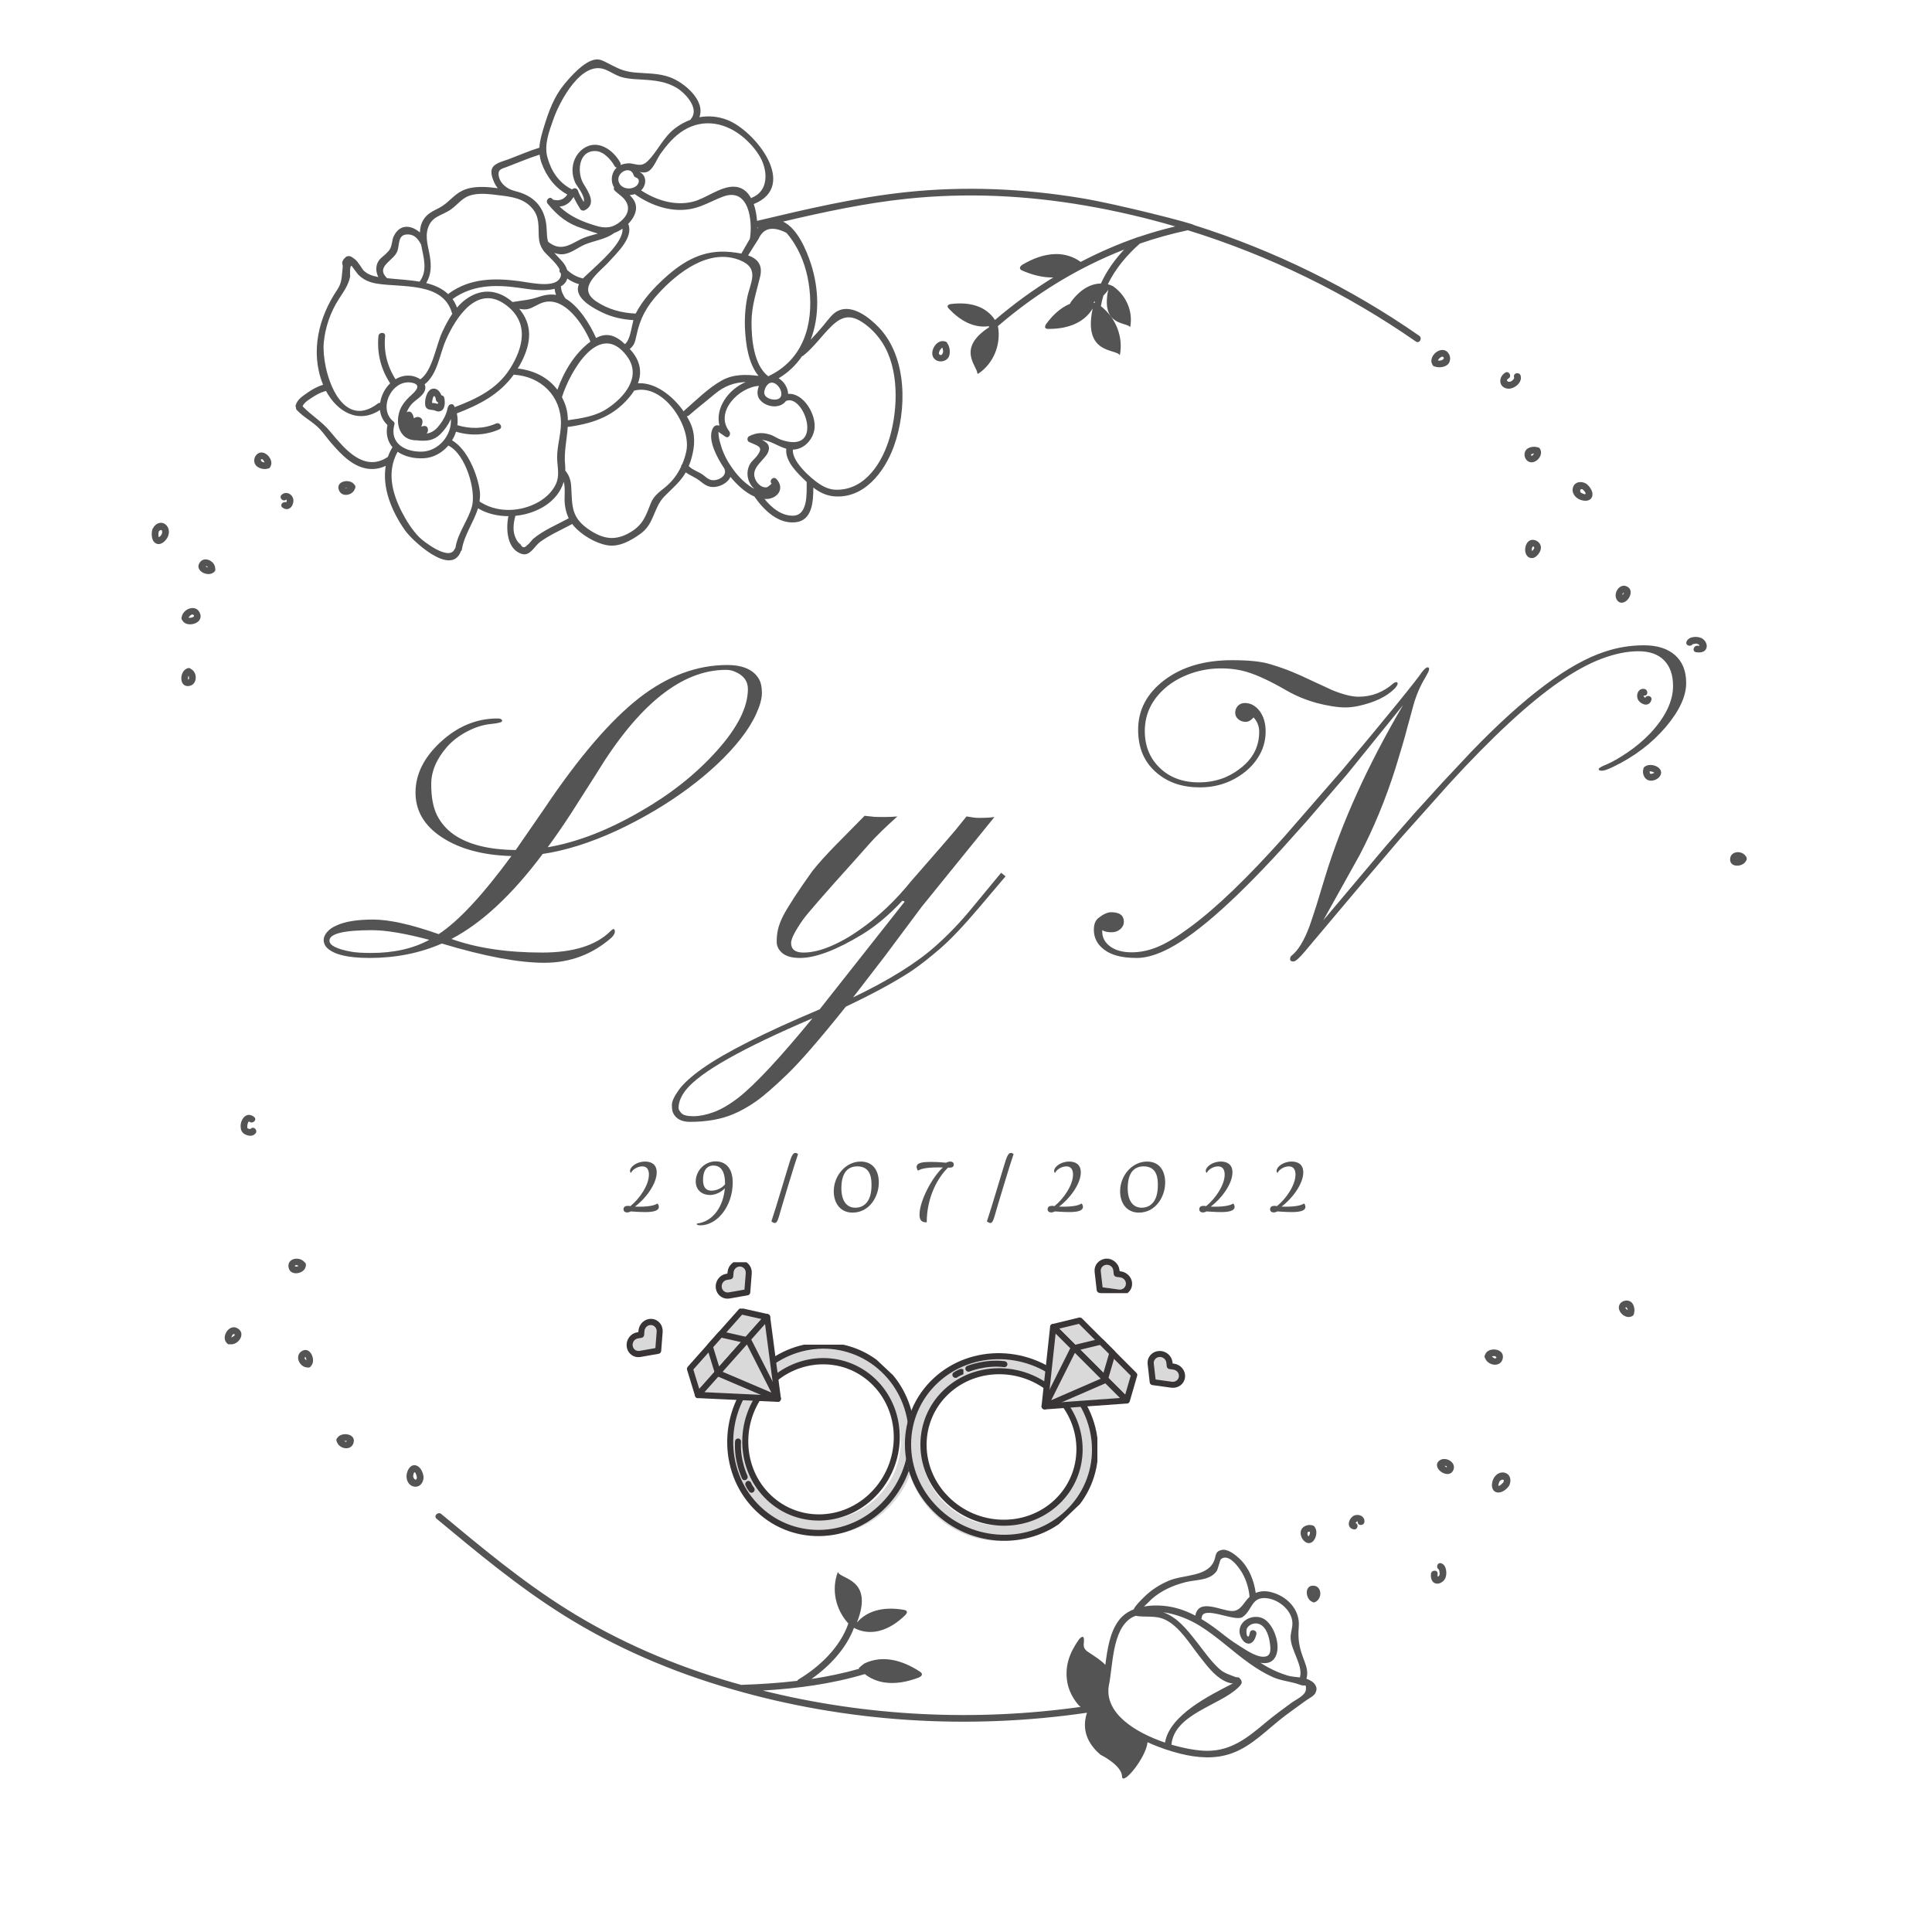 <svg xmlns="http://www.w3.org/2000/svg" xmlns:xlink="http://www.w3.org/1999/xlink" width="500" zoomAndPan="magnify" viewBox="0 0 375 375" height="500" preserveAspectRatio="xMidYMid meet" version="1.0"><defs><g/><clipPath id="id1"><path d="M 29 11 L 340 11 L 340 346 L 29 346 Z M 29 11 " clip-rule="nonzero"/></clipPath><clipPath id="id2"><path d="M 169.688 -52.676 L 405.152 182.793 L 185.598 402.348 L -49.871 166.883 Z M 169.688 -52.676 " clip-rule="nonzero"/></clipPath><clipPath id="id3"><path d="M 404.891 182.527 L 169.422 -52.938 L -50.133 166.617 L 185.332 402.086 Z M 404.891 182.527 " clip-rule="nonzero"/></clipPath><clipPath id="id4"><path d="M 404.688 182.328 L 168.969 -53.391 L -51.02 166.598 L 184.699 402.32 Z M 404.688 182.328 " clip-rule="nonzero"/></clipPath><clipPath id="id5"><path d="M 404.688 182.328 L 169.652 -52.707 L -49.871 166.812 L 185.168 401.848 Z M 404.688 182.328 " clip-rule="nonzero"/></clipPath><clipPath id="id6"><path d="M 121 256 L 128 256 L 128 263 L 121 263 Z M 121 256 " clip-rule="nonzero"/></clipPath><clipPath id="id7"><path d="M 116.227 264.723 L 141.902 237.395 L 186.18 278.992 L 160.5 306.32 Z M 116.227 264.723 " clip-rule="nonzero"/></clipPath><clipPath id="id8"><path d="M 116.227 264.723 L 141.902 237.395 L 186.18 278.992 L 160.5 306.32 Z M 116.227 264.723 " clip-rule="nonzero"/></clipPath><clipPath id="id9"><path d="M 121 255 L 129 255 L 129 264 L 121 264 Z M 121 255 " clip-rule="nonzero"/></clipPath><clipPath id="id10"><path d="M 116.227 264.723 L 141.902 237.395 L 186.18 278.992 L 160.5 306.32 Z M 116.227 264.723 " clip-rule="nonzero"/></clipPath><clipPath id="id11"><path d="M 116.227 264.723 L 141.902 237.395 L 186.18 278.992 L 160.5 306.32 Z M 116.227 264.723 " clip-rule="nonzero"/></clipPath><clipPath id="id12"><path d="M 139 245 L 146 245 L 146 252 L 139 252 Z M 139 245 " clip-rule="nonzero"/></clipPath><clipPath id="id13"><path d="M 116.227 264.723 L 141.902 237.395 L 186.18 278.992 L 160.5 306.32 Z M 116.227 264.723 " clip-rule="nonzero"/></clipPath><clipPath id="id14"><path d="M 116.227 264.723 L 141.902 237.395 L 186.18 278.992 L 160.5 306.32 Z M 116.227 264.723 " clip-rule="nonzero"/></clipPath><clipPath id="id15"><path d="M 138 245 L 147 245 L 147 253 L 138 253 Z M 138 245 " clip-rule="nonzero"/></clipPath><clipPath id="id16"><path d="M 116.227 264.723 L 141.902 237.395 L 186.18 278.992 L 160.5 306.32 Z M 116.227 264.723 " clip-rule="nonzero"/></clipPath><clipPath id="id17"><path d="M 116.227 264.723 L 141.902 237.395 L 186.18 278.992 L 160.5 306.32 Z M 116.227 264.723 " clip-rule="nonzero"/></clipPath><clipPath id="id18"><path d="M 141 261 L 178 261 L 178 298 L 141 298 Z M 141 261 " clip-rule="nonzero"/></clipPath><clipPath id="id19"><path d="M 116.227 264.723 L 141.902 237.395 L 186.18 278.992 L 160.5 306.32 Z M 116.227 264.723 " clip-rule="nonzero"/></clipPath><clipPath id="id20"><path d="M 116.227 264.723 L 141.902 237.395 L 186.18 278.992 L 160.5 306.32 Z M 116.227 264.723 " clip-rule="nonzero"/></clipPath><clipPath id="id21"><path d="M 141 261 L 179 261 L 179 299 L 141 299 Z M 141 261 " clip-rule="nonzero"/></clipPath><clipPath id="id22"><path d="M 116.227 264.723 L 141.902 237.395 L 186.18 278.992 L 160.5 306.32 Z M 116.227 264.723 " clip-rule="nonzero"/></clipPath><clipPath id="id23"><path d="M 116.227 264.723 L 141.902 237.395 L 186.18 278.992 L 160.5 306.32 Z M 116.227 264.723 " clip-rule="nonzero"/></clipPath><clipPath id="id24"><path d="M 133 254 L 150 254 L 150 271 L 133 271 Z M 133 254 " clip-rule="nonzero"/></clipPath><clipPath id="id25"><path d="M 116.227 264.723 L 141.902 237.395 L 186.18 278.992 L 160.5 306.32 Z M 116.227 264.723 " clip-rule="nonzero"/></clipPath><clipPath id="id26"><path d="M 116.227 264.723 L 141.902 237.395 L 186.18 278.992 L 160.5 306.32 Z M 116.227 264.723 " clip-rule="nonzero"/></clipPath><clipPath id="id27"><path d="M 133 254 L 150 254 L 150 272 L 133 272 Z M 133 254 " clip-rule="nonzero"/></clipPath><clipPath id="id28"><path d="M 116.227 264.723 L 141.902 237.395 L 186.18 278.992 L 160.5 306.32 Z M 116.227 264.723 " clip-rule="nonzero"/></clipPath><clipPath id="id29"><path d="M 116.227 264.723 L 141.902 237.395 L 186.18 278.992 L 160.5 306.32 Z M 116.227 264.723 " clip-rule="nonzero"/></clipPath><clipPath id="id30"><path d="M 137 259 L 146 259 L 146 267 L 137 267 Z M 137 259 " clip-rule="nonzero"/></clipPath><clipPath id="id31"><path d="M 116.227 264.723 L 141.902 237.395 L 186.18 278.992 L 160.5 306.32 Z M 116.227 264.723 " clip-rule="nonzero"/></clipPath><clipPath id="id32"><path d="M 116.227 264.723 L 141.902 237.395 L 186.18 278.992 L 160.5 306.32 Z M 116.227 264.723 " clip-rule="nonzero"/></clipPath><clipPath id="id33"><path d="M 137 258 L 146 258 L 146 268 L 137 268 Z M 137 258 " clip-rule="nonzero"/></clipPath><clipPath id="id34"><path d="M 116.227 264.723 L 141.902 237.395 L 186.18 278.992 L 160.5 306.32 Z M 116.227 264.723 " clip-rule="nonzero"/></clipPath><clipPath id="id35"><path d="M 116.227 264.723 L 141.902 237.395 L 186.18 278.992 L 160.5 306.32 Z M 116.227 264.723 " clip-rule="nonzero"/></clipPath><clipPath id="id36"><path d="M 135 256 L 152 256 L 152 272 L 135 272 Z M 135 256 " clip-rule="nonzero"/></clipPath><clipPath id="id37"><path d="M 116.227 264.723 L 141.902 237.395 L 186.18 278.992 L 160.5 306.32 Z M 116.227 264.723 " clip-rule="nonzero"/></clipPath><clipPath id="id38"><path d="M 116.227 264.723 L 141.902 237.395 L 186.18 278.992 L 160.5 306.32 Z M 116.227 264.723 " clip-rule="nonzero"/></clipPath><clipPath id="id39"><path d="M 134 255 L 152 255 L 152 273 L 134 273 Z M 134 255 " clip-rule="nonzero"/></clipPath><clipPath id="id40"><path d="M 116.227 264.723 L 141.902 237.395 L 186.18 278.992 L 160.5 306.32 Z M 116.227 264.723 " clip-rule="nonzero"/></clipPath><clipPath id="id41"><path d="M 116.227 264.723 L 141.902 237.395 L 186.18 278.992 L 160.5 306.32 Z M 116.227 264.723 " clip-rule="nonzero"/></clipPath><clipPath id="id42"><path d="M 139 260 L 152 260 L 152 272 L 139 272 Z M 139 260 " clip-rule="nonzero"/></clipPath><clipPath id="id43"><path d="M 116.227 264.723 L 141.902 237.395 L 186.18 278.992 L 160.5 306.32 Z M 116.227 264.723 " clip-rule="nonzero"/></clipPath><clipPath id="id44"><path d="M 116.227 264.723 L 141.902 237.395 L 186.18 278.992 L 160.5 306.32 Z M 116.227 264.723 " clip-rule="nonzero"/></clipPath><clipPath id="id45"><path d="M 138 259 L 152 259 L 152 273 L 138 273 Z M 138 259 " clip-rule="nonzero"/></clipPath><clipPath id="id46"><path d="M 116.227 264.723 L 141.902 237.395 L 186.18 278.992 L 160.5 306.32 Z M 116.227 264.723 " clip-rule="nonzero"/></clipPath><clipPath id="id47"><path d="M 116.227 264.723 L 141.902 237.395 L 186.18 278.992 L 160.5 306.32 Z M 116.227 264.723 " clip-rule="nonzero"/></clipPath><clipPath id="id48"><path d="M 143 279 L 145 279 L 145 287 L 143 287 Z M 143 279 " clip-rule="nonzero"/></clipPath><clipPath id="id49"><path d="M 116.227 264.723 L 141.902 237.395 L 186.18 278.992 L 160.5 306.32 Z M 116.227 264.723 " clip-rule="nonzero"/></clipPath><clipPath id="id50"><path d="M 116.227 264.723 L 141.902 237.395 L 186.18 278.992 L 160.5 306.32 Z M 116.227 264.723 " clip-rule="nonzero"/></clipPath><clipPath id="id51"><path d="M 142 279 L 146 279 L 146 288 L 142 288 Z M 142 279 " clip-rule="nonzero"/></clipPath><clipPath id="id52"><path d="M 116.227 264.723 L 141.902 237.395 L 186.18 278.992 L 160.5 306.32 Z M 116.227 264.723 " clip-rule="nonzero"/></clipPath><clipPath id="id53"><path d="M 116.227 264.723 L 141.902 237.395 L 186.18 278.992 L 160.5 306.32 Z M 116.227 264.723 " clip-rule="nonzero"/></clipPath><clipPath id="id54"><path d="M 145 288 L 146 288 L 146 290 L 145 290 Z M 145 288 " clip-rule="nonzero"/></clipPath><clipPath id="id55"><path d="M 116.227 264.723 L 141.902 237.395 L 186.18 278.992 L 160.5 306.32 Z M 116.227 264.723 " clip-rule="nonzero"/></clipPath><clipPath id="id56"><path d="M 116.227 264.723 L 141.902 237.395 L 186.18 278.992 L 160.5 306.32 Z M 116.227 264.723 " clip-rule="nonzero"/></clipPath><clipPath id="id57"><path d="M 144 287 L 147 287 L 147 290 L 144 290 Z M 144 287 " clip-rule="nonzero"/></clipPath><clipPath id="id58"><path d="M 116.227 264.723 L 141.902 237.395 L 186.18 278.992 L 160.5 306.32 Z M 116.227 264.723 " clip-rule="nonzero"/></clipPath><clipPath id="id59"><path d="M 116.227 264.723 L 141.902 237.395 L 186.18 278.992 L 160.5 306.32 Z M 116.227 264.723 " clip-rule="nonzero"/></clipPath><clipPath id="id60"><path d="M 213 244 L 220 244 L 220 251 L 213 251 Z M 213 244 " clip-rule="nonzero"/></clipPath><clipPath id="id61"><path d="M 211.453 238.391 L 237.32 265.539 L 193.34 307.449 L 167.473 280.297 Z M 211.453 238.391 " clip-rule="nonzero"/></clipPath><clipPath id="id62"><path d="M 211.453 238.391 L 237.32 265.539 L 193.34 307.449 L 167.473 280.297 Z M 211.453 238.391 " clip-rule="nonzero"/></clipPath><clipPath id="id63"><path d="M 212 243 L 220 243 L 220 251 L 212 251 Z M 212 243 " clip-rule="nonzero"/></clipPath><clipPath id="id64"><path d="M 211.453 238.391 L 237.32 265.539 L 193.34 307.449 L 167.473 280.297 Z M 211.453 238.391 " clip-rule="nonzero"/></clipPath><clipPath id="id65"><path d="M 211.453 238.391 L 237.32 265.539 L 193.34 307.449 L 167.473 280.297 Z M 211.453 238.391 " clip-rule="nonzero"/></clipPath><clipPath id="id66"><path d="M 222 262 L 230 262 L 230 269 L 222 269 Z M 222 262 " clip-rule="nonzero"/></clipPath><clipPath id="id67"><path d="M 211.453 238.391 L 237.32 265.539 L 193.34 307.449 L 167.473 280.297 Z M 211.453 238.391 " clip-rule="nonzero"/></clipPath><clipPath id="id68"><path d="M 211.453 238.391 L 237.32 265.539 L 193.34 307.449 L 167.473 280.297 Z M 211.453 238.391 " clip-rule="nonzero"/></clipPath><clipPath id="id69"><path d="M 222 261 L 230 261 L 230 270 L 222 270 Z M 222 261 " clip-rule="nonzero"/></clipPath><clipPath id="id70"><path d="M 211.453 238.391 L 237.32 265.539 L 193.34 307.449 L 167.473 280.297 Z M 211.453 238.391 " clip-rule="nonzero"/></clipPath><clipPath id="id71"><path d="M 211.453 238.391 L 237.32 265.539 L 193.34 307.449 L 167.473 280.297 Z M 211.453 238.391 " clip-rule="nonzero"/></clipPath><clipPath id="id72"><path d="M 175 262 L 212 262 L 212 300 L 175 300 Z M 175 262 " clip-rule="nonzero"/></clipPath><clipPath id="id73"><path d="M 211.453 238.391 L 237.32 265.539 L 193.34 307.449 L 167.473 280.297 Z M 211.453 238.391 " clip-rule="nonzero"/></clipPath><clipPath id="id74"><path d="M 211.453 238.391 L 237.32 265.539 L 193.34 307.449 L 167.473 280.297 Z M 211.453 238.391 " clip-rule="nonzero"/></clipPath><clipPath id="id75"><path d="M 175 262 L 213 262 L 213 300 L 175 300 Z M 175 262 " clip-rule="nonzero"/></clipPath><clipPath id="id76"><path d="M 211.453 238.391 L 237.32 265.539 L 193.34 307.449 L 167.473 280.297 Z M 211.453 238.391 " clip-rule="nonzero"/></clipPath><clipPath id="id77"><path d="M 211.453 238.391 L 237.32 265.539 L 193.34 307.449 L 167.473 280.297 Z M 211.453 238.391 " clip-rule="nonzero"/></clipPath><clipPath id="id78"><path d="M 204 255 L 220 255 L 220 272 L 204 272 Z M 204 255 " clip-rule="nonzero"/></clipPath><clipPath id="id79"><path d="M 211.453 238.391 L 237.32 265.539 L 193.34 307.449 L 167.473 280.297 Z M 211.453 238.391 " clip-rule="nonzero"/></clipPath><clipPath id="id80"><path d="M 211.453 238.391 L 237.32 265.539 L 193.34 307.449 L 167.473 280.297 Z M 211.453 238.391 " clip-rule="nonzero"/></clipPath><clipPath id="id81"><path d="M 203 255 L 221 255 L 221 273 L 203 273 Z M 203 255 " clip-rule="nonzero"/></clipPath><clipPath id="id82"><path d="M 211.453 238.391 L 237.32 265.539 L 193.34 307.449 L 167.473 280.297 Z M 211.453 238.391 " clip-rule="nonzero"/></clipPath><clipPath id="id83"><path d="M 211.453 238.391 L 237.32 265.539 L 193.34 307.449 L 167.473 280.297 Z M 211.453 238.391 " clip-rule="nonzero"/></clipPath><clipPath id="id84"><path d="M 208 260 L 216 260 L 216 268 L 208 268 Z M 208 260 " clip-rule="nonzero"/></clipPath><clipPath id="id85"><path d="M 211.453 238.391 L 237.32 265.539 L 193.34 307.449 L 167.473 280.297 Z M 211.453 238.391 " clip-rule="nonzero"/></clipPath><clipPath id="id86"><path d="M 211.453 238.391 L 237.32 265.539 L 193.34 307.449 L 167.473 280.297 Z M 211.453 238.391 " clip-rule="nonzero"/></clipPath><clipPath id="id87"><path d="M 207 259 L 217 259 L 217 269 L 207 269 Z M 207 259 " clip-rule="nonzero"/></clipPath><clipPath id="id88"><path d="M 211.453 238.391 L 237.32 265.539 L 193.34 307.449 L 167.473 280.297 Z M 211.453 238.391 " clip-rule="nonzero"/></clipPath><clipPath id="id89"><path d="M 211.453 238.391 L 237.32 265.539 L 193.34 307.449 L 167.473 280.297 Z M 211.453 238.391 " clip-rule="nonzero"/></clipPath><clipPath id="id90"><path d="M 202 257 L 219 257 L 219 273 L 202 273 Z M 202 257 " clip-rule="nonzero"/></clipPath><clipPath id="id91"><path d="M 211.453 238.391 L 237.32 265.539 L 193.34 307.449 L 167.473 280.297 Z M 211.453 238.391 " clip-rule="nonzero"/></clipPath><clipPath id="id92"><path d="M 211.453 238.391 L 237.32 265.539 L 193.34 307.449 L 167.473 280.297 Z M 211.453 238.391 " clip-rule="nonzero"/></clipPath><clipPath id="id93"><path d="M 201 256 L 219 256 L 219 274 L 201 274 Z M 201 256 " clip-rule="nonzero"/></clipPath><clipPath id="id94"><path d="M 211.453 238.391 L 237.32 265.539 L 193.34 307.449 L 167.473 280.297 Z M 211.453 238.391 " clip-rule="nonzero"/></clipPath><clipPath id="id95"><path d="M 211.453 238.391 L 237.32 265.539 L 193.34 307.449 L 167.473 280.297 Z M 211.453 238.391 " clip-rule="nonzero"/></clipPath><clipPath id="id96"><path d="M 202 261 L 215 261 L 215 273 L 202 273 Z M 202 261 " clip-rule="nonzero"/></clipPath><clipPath id="id97"><path d="M 211.453 238.391 L 237.32 265.539 L 193.34 307.449 L 167.473 280.297 Z M 211.453 238.391 " clip-rule="nonzero"/></clipPath><clipPath id="id98"><path d="M 211.453 238.391 L 237.32 265.539 L 193.34 307.449 L 167.473 280.297 Z M 211.453 238.391 " clip-rule="nonzero"/></clipPath><clipPath id="id99"><path d="M 201 260 L 215 260 L 215 274 L 201 274 Z M 201 260 " clip-rule="nonzero"/></clipPath><clipPath id="id100"><path d="M 211.453 238.391 L 237.32 265.539 L 193.34 307.449 L 167.473 280.297 Z M 211.453 238.391 " clip-rule="nonzero"/></clipPath><clipPath id="id101"><path d="M 211.453 238.391 L 237.32 265.539 L 193.34 307.449 L 167.473 280.297 Z M 211.453 238.391 " clip-rule="nonzero"/></clipPath><clipPath id="id102"><path d="M 187 264 L 195 264 L 195 266 L 187 266 Z M 187 264 " clip-rule="nonzero"/></clipPath><clipPath id="id103"><path d="M 211.453 238.391 L 237.32 265.539 L 193.34 307.449 L 167.473 280.297 Z M 211.453 238.391 " clip-rule="nonzero"/></clipPath><clipPath id="id104"><path d="M 211.453 238.391 L 237.32 265.539 L 193.34 307.449 L 167.473 280.297 Z M 211.453 238.391 " clip-rule="nonzero"/></clipPath><clipPath id="id105"><path d="M 187 263 L 196 263 L 196 267 L 187 267 Z M 187 263 " clip-rule="nonzero"/></clipPath><clipPath id="id106"><path d="M 211.453 238.391 L 237.32 265.539 L 193.34 307.449 L 167.473 280.297 Z M 211.453 238.391 " clip-rule="nonzero"/></clipPath><clipPath id="id107"><path d="M 211.453 238.391 L 237.32 265.539 L 193.34 307.449 L 167.473 280.297 Z M 211.453 238.391 " clip-rule="nonzero"/></clipPath><clipPath id="id108"><path d="M 185 266 L 187 266 L 187 267 L 185 267 Z M 185 266 " clip-rule="nonzero"/></clipPath><clipPath id="id109"><path d="M 211.453 238.391 L 237.32 265.539 L 193.34 307.449 L 167.473 280.297 Z M 211.453 238.391 " clip-rule="nonzero"/></clipPath><clipPath id="id110"><path d="M 211.453 238.391 L 237.32 265.539 L 193.34 307.449 L 167.473 280.297 Z M 211.453 238.391 " clip-rule="nonzero"/></clipPath><clipPath id="id111"><path d="M 184 265 L 187 265 L 187 268 L 184 268 Z M 184 265 " clip-rule="nonzero"/></clipPath><clipPath id="id112"><path d="M 211.453 238.391 L 237.32 265.539 L 193.34 307.449 L 167.473 280.297 Z M 211.453 238.391 " clip-rule="nonzero"/></clipPath><clipPath id="id113"><path d="M 211.453 238.391 L 237.32 265.539 L 193.34 307.449 L 167.473 280.297 Z M 211.453 238.391 " clip-rule="nonzero"/></clipPath></defs><g clip-path="url(#id1)"><g clip-path="url(#id2)"><g clip-path="url(#id3)"><g clip-path="url(#id4)"><g clip-path="url(#id5)"><path fill="#545454" d="M 226.129 338.234 C 227.012 332.855 234.922 329.016 239.145 326.832 C 239.242 326.781 239.297 326.773 239.371 326.746 C 239.316 326.746 239.293 326.758 239.227 326.754 C 238.613 326.707 238.035 326.469 237.5 326.18 C 235.562 325.129 234.121 323.125 232.789 321.438 C 230.906 319.051 228.922 315.656 226.094 314.352 C 224.219 313.484 222.328 313.973 220.406 313.629 C 220.137 313.758 219.855 313.855 219.598 314.012 C 215.828 316.363 216.031 323.387 215.215 327.223 C 214.363 332.496 220.27 336.258 226.129 338.234 Z M 234.34 339.832 C 239.016 339.84 242.215 337.238 245.621 334.379 C 247.254 333.016 248.965 331.754 250.684 330.504 C 251.543 329.875 253.422 329.09 253.473 327.922 C 253.531 326.664 253.414 327.426 252.359 327.023 C 250.664 326.363 248.777 326.301 247.051 325.527 C 245.457 324.816 243.969 323.895 242.551 322.891 C 239.25 320.562 236.336 317.711 232.895 315.578 C 230.91 314.344 228.355 313.285 225.793 312.941 C 228.5 313.93 230.285 316.156 232.219 318.617 C 233.609 320.383 234.922 322.312 236.582 323.844 C 237.656 324.828 238.52 324.992 239.816 325.512 C 240.02 325.59 240.395 325.504 240.562 325.68 C 241.312 326.48 241.066 326.852 240.285 327.602 C 236.668 331.055 227.941 332.707 227.371 338.633 C 230.016 339.418 232.555 339.832 234.34 339.832 Z M 250.508 317.715 C 250.535 316.797 250.895 315.891 250.855 314.977 C 250.754 312.594 248.309 310.559 246.031 310.23 C 242.812 309.77 243.113 312.609 241.152 313.883 C 239.652 314.859 233.461 311.516 233.25 313.965 C 233.242 314.07 233.211 314.156 233.168 314.238 C 234.805 315.211 236.348 316.375 237.871 317.59 C 238.785 318.301 239.742 318.957 240.727 319.57 C 241.918 320.309 244.375 322.039 245.883 321.457 C 246.68 321.145 246.609 320.094 246.543 319.383 C 246.406 317.945 245.867 315.621 244.238 315.168 C 243.422 314.938 242.336 315.34 241.992 316.16 C 241.895 316.398 241.855 317.715 242.312 317.664 C 242.441 317.648 242.582 316.988 242.605 316.883 C 242.793 316.066 244.043 316.402 243.859 317.211 C 243.691 317.938 243.293 318.953 242.426 319.02 C 241.324 319.094 240.566 317.523 240.586 316.59 C 240.633 314.301 243.516 313.176 245.332 314.234 C 247.383 315.438 248.871 319.867 247.348 321.922 C 246.691 322.809 245.684 322.93 244.652 322.742 C 245.137 323.055 245.629 323.352 246.129 323.629 C 247.359 324.297 248.66 324.859 250.008 325.246 C 250.719 325.445 251.535 325.492 252.309 325.586 C 253.008 323.273 250.43 320.16 250.508 317.715 Z M 242.539 309.941 C 242.539 309.938 242.535 309.934 242.535 309.93 C 242.406 308.352 241.906 306.676 241.109 305.316 C 240.531 304.316 238.52 301.398 236.996 302.617 C 236.758 302.809 236.441 304.57 236.117 305.004 C 234.77 306.82 232.16 306.582 230.16 307.086 C 227.719 307.703 225.371 308.73 223.48 310.43 C 223.406 310.5 222.68 311.258 222.039 311.82 C 223.297 311.602 224.594 311.578 225.809 311.684 C 228.082 311.883 230.113 312.598 232.016 313.594 C 232.625 310.133 236.926 312.641 239.098 312.699 C 240.863 312.746 241.379 311 242.539 309.941 Z M 85.648 293.867 C 93.465 300.359 101.262 306.863 109.875 312.277 C 119.988 318.633 130.871 323.281 142.32 326.602 C 142.863 326.758 143.406 326.895 143.945 327.051 C 143.98 327.039 144.012 327.02 144.055 327.023 C 147.629 326.906 151.199 326.672 154.738 326.25 C 154.789 326.148 154.859 326.055 154.98 325.984 C 159.086 323.523 163.074 319.742 164.664 315.121 C 162.195 312.422 161.316 308.539 162.633 305.113 C 163.004 306.543 169.723 306.336 166.324 314.941 C 168.594 312.316 172.07 311.875 175.492 312.48 C 175.672 312.512 175.871 312.562 175.973 312.719 C 176.137 312.977 175.906 313.305 175.688 313.516 C 174.27 314.891 172.59 316.055 170.676 316.543 C 169.031 316.965 167.219 316.789 165.754 315.961 C 164.242 319.996 161.039 323.395 157.496 325.891 C 160.629 325.422 163.727 324.77 166.777 323.906 C 166.75 323.867 166.707 323.84 166.68 323.805 C 166.945 323.52 167.316 323.207 167.781 322.875 C 171.352 321.164 175.207 322.27 178.535 324.453 C 178.711 324.566 178.898 324.707 178.938 324.914 C 178.992 325.266 178.602 325.504 178.273 325.629 C 176.152 326.434 173.852 326.902 171.609 326.555 C 170.25 326.344 168.934 325.785 167.855 324.938 C 161.418 326.863 154.762 327.742 148.055 328.133 C 168.164 333.145 189.238 334.184 209.742 331.309 C 209.543 331.141 209.363 330.973 209.25 330.84 C 208.219 329.605 207.438 328.117 207.164 326.527 C 206.617 323.383 207.613 320.77 209.43 318.207 C 209.43 318.207 210.262 317.164 210.383 318.094 C 210.508 319.023 209.895 319.762 211.191 320.637 C 212.438 321.477 213.676 322.211 214.543 323.152 C 214.949 320.078 215.414 316.824 217.164 314.512 C 217.922 313.512 218.926 312.824 220.047 312.375 C 220.445 311.527 221.516 310.551 221.902 310.148 C 223.324 308.691 225.051 307.574 226.922 306.789 C 229.699 305.625 234.336 306.082 235.637 303 C 236.074 301.957 235.785 301.152 237.109 300.848 C 238.316 300.57 239.805 301.805 240.59 302.539 C 242.387 304.219 243.402 306.742 243.734 309.18 C 244.633 308.809 245.594 308.766 246.59 309 C 249.758 309.734 252.355 312.395 252.094 315.688 C 251.875 318.41 252.199 319.859 253.188 322.426 C 253.668 323.664 253.906 324.688 253.582 325.848 C 254.168 326.055 254.91 326.434 255.25 326.973 C 255.609 327.559 255.613 327.953 255.348 328.559 C 255.082 329.176 254.047 329.668 253.555 330.023 C 252.199 331.004 250.832 331.969 249.492 332.977 C 246.117 335.504 243.141 338.859 239.082 340.32 C 235.832 341.488 232.395 341.207 229.086 340.387 C 227.246 339.934 224.965 339.195 222.738 338.164 C 222.445 341.207 217.824 346.793 217.781 344.789 C 217.734 342.621 213.609 340.594 213.609 340.594 C 210.328 337.801 210.203 334.82 210.977 332.441 C 188.012 335.793 164.32 334.328 141.996 327.852 C 130.43 324.504 119.449 319.82 109.238 313.402 C 100.523 307.922 92.637 301.348 84.734 294.781 C 84.094 294.25 85.012 293.336 85.648 293.867 Z M 279.168 69.816 C 279.137 69.871 279.121 69.934 279.105 69.977 C 279.312 70.012 279.578 69.988 279.73 69.953 C 279.984 69.891 280.551 69.512 280.035 69.242 C 279.863 69.148 279.547 69.41 279.43 69.516 C 279.332 69.602 279.238 69.699 279.168 69.816 Z M 278.031 70.773 C 277.133 69.312 279.383 67.164 280.797 68.199 C 281.633 68.816 281.723 70.199 280.895 70.84 C 280.348 71.262 279.258 71.438 278.535 71.145 C 278.387 71.148 278.23 71.082 278.102 70.918 C 278.082 70.895 278.082 70.859 278.059 70.832 C 278.051 70.812 278.039 70.793 278.031 70.773 Z M 66.871 279.734 C 67.102 279.879 67.16 279.91 67.34 279.715 C 67.258 279.676 67.148 279.672 67.066 279.672 C 66.992 279.668 66.906 279.684 66.828 279.699 C 66.84 279.715 66.859 279.73 66.871 279.734 Z M 68.664 279.875 C 68.336 281.672 65.941 281.34 65.414 279.93 C 65.352 279.848 65.32 279.742 65.312 279.633 C 65.309 279.613 65.301 279.602 65.301 279.582 C 65.266 279.355 65.352 279.195 65.48 279.094 C 66.211 277.902 68.965 278.219 68.664 279.875 Z M 80.191 286.539 C 80.223 287.02 80.875 287.637 80.918 286.758 C 80.855 286.414 80.664 285.699 80.434 285.773 C 80.289 285.82 80.184 286.445 80.191 286.539 Z M 82.199 286.562 C 82.199 286.574 82.195 286.582 82.195 286.594 C 82.203 286.637 82.223 286.676 82.219 286.73 C 82.195 287.734 81.535 288.719 80.41 288.551 C 79.309 288.387 78.785 287.25 78.926 286.234 C 79.043 285.43 79.543 284.332 80.52 284.402 C 81.523 284.473 82.082 285.703 82.199 286.562 Z M 280.781 284.562 C 280.664 284.531 280.547 284.516 280.43 284.531 C 280.426 284.531 280.414 284.535 280.41 284.535 C 280.59 284.707 280.848 284.918 280.98 284.805 C 280.828 284.867 280.762 284.785 280.781 284.562 Z M 278.965 284.035 C 278.996 283.926 279.055 283.84 279.113 283.777 C 279.125 283.766 279.125 283.754 279.133 283.738 C 280.273 282.332 283.062 283.875 281.965 285.574 C 281.102 286.918 278.527 285.449 278.965 284.035 Z M 254.957 309.297 C 254.961 309.312 254.973 309.328 254.977 309.344 C 254.969 309.27 254.953 309.207 254.941 309.121 C 254.895 308.812 254.961 309.312 254.957 309.297 Z M 255.543 310.785 C 255.473 310.879 255.367 310.938 255.238 310.973 C 255.23 310.973 255.227 310.98 255.223 310.98 C 254.996 311.066 254.816 311.016 254.68 310.898 C 253.445 310.414 253.148 307.891 254.738 307.785 C 256.477 307.668 256.727 309.969 255.543 310.785 Z M 291.785 287.734 C 292.18 286.953 291.32 287.152 291.051 287.551 C 290.996 287.637 290.773 288.305 290.844 288.371 C 291.008 288.531 291.555 287.996 291.785 287.734 Z M 290.344 289.605 C 289.426 289.23 289.484 288.047 289.77 287.27 C 290.105 286.344 291.051 285.574 292.078 285.859 C 293.25 286.184 293.398 287.48 292.898 288.414 C 292.871 288.461 292.84 288.484 292.809 288.52 C 292.797 288.527 292.797 288.539 292.789 288.547 C 292.281 289.215 291.23 289.969 290.344 289.605 Z M 278.703 307.359 C 279.379 307.516 280.129 307.043 280.465 306.473 C 280.945 305.645 280.824 303.766 279.734 303.426 C 278.934 303.18 278.605 304.43 279.406 304.68 C 279.312 304.648 279.266 304.629 279.238 304.617 C 279.273 304.637 279.332 304.691 279.336 304.809 C 279.34 304.973 279.43 305.133 279.434 305.305 C 279.441 305.469 279.438 305.691 279.336 305.832 C 278.984 306.309 279.012 305.777 279.043 305.488 C 279.129 304.656 277.828 304.664 277.75 305.488 C 277.672 306.223 277.859 307.168 278.703 307.359 Z M 315.516 253.812 C 315.445 254.023 315.785 254.172 315.961 254.289 C 315.898 253.945 315.605 253.535 315.516 253.812 Z M 316.656 255.52 C 315.426 256.094 313.656 254.406 314.387 253.152 C 314.844 252.367 316.07 252.168 316.715 252.828 C 317.172 253.301 317.367 254.215 317.168 254.895 C 317.176 255 317.137 255.109 317.066 255.211 C 317.066 255.215 317.066 255.215 317.066 255.215 C 317.066 255.219 317.062 255.223 317.059 255.227 C 317.027 255.266 317.008 255.316 316.965 255.355 C 316.949 255.363 316.938 255.363 316.93 255.371 C 316.848 255.449 316.754 255.5 316.656 255.52 Z M 36.656 119.773 C 36.637 119.797 36.613 119.84 36.594 119.883 C 36.953 120.039 38.113 119.688 37.477 119.309 C 37.266 119.184 37.086 119.352 36.918 119.496 C 36.82 119.582 36.742 119.68 36.656 119.773 Z M 38.863 119.16 C 39.496 121.098 36.16 121.902 35.395 120.414 C 35.316 120.34 35.27 120.234 35.246 120.109 C 35.246 120.109 35.242 120.105 35.242 120.105 C 35.242 120.102 35.242 120.094 35.238 120.094 C 35.234 120.043 35.219 119.996 35.223 119.941 C 35.223 119.91 35.238 119.891 35.238 119.867 C 35.246 119.832 35.258 119.797 35.266 119.766 C 35.555 118.066 38.211 117.16 38.863 119.16 Z M 54.82 98.504 C 55.902 99.344 56.918 98.414 56.949 97.199 C 56.98 96.027 55.598 95.168 54.664 96.039 C 54.051 96.605 54.973 97.52 55.578 96.957 C 55.613 96.926 55.66 97.098 55.652 97.191 C 55.648 97.258 55.574 97.43 55.574 97.504 C 54.945 97.238 54.211 98.031 54.82 98.504 Z M 67.059 94.738 C 67.23 94.75 67.223 94.746 67.426 94.691 C 67.398 94.684 67.367 94.68 67.34 94.68 C 67.176 94.672 66.762 94.711 67.059 94.738 Z M 68.781 94.07 C 68.918 94.172 69.008 94.328 68.98 94.562 C 68.977 94.574 68.969 94.586 68.969 94.605 C 68.961 94.719 68.93 94.824 68.871 94.91 C 68.379 96.258 66.125 96.602 65.715 94.922 C 65.32 93.27 68.031 92.895 68.781 94.07 Z M 50.84 89.613 C 50.934 89.684 51.188 89.727 51.359 89.75 C 51.262 89.512 50.992 89.066 50.781 89.117 C 50.477 89.188 50.707 89.508 50.84 89.613 Z M 52.496 90.531 C 52.465 90.684 52.363 90.82 52.172 90.914 C 52.148 90.922 52.129 90.922 52.109 90.93 C 52.059 90.949 52.012 90.957 51.961 90.961 C 51.258 91.176 50.305 90.941 49.793 90.457 C 49.059 89.773 49.262 88.508 50.113 88 C 51.449 87.203 53.25 89.305 52.496 90.531 Z M 40.125 110.074 C 40.18 110.098 40.266 110.109 40.348 110.121 C 40.172 109.844 40.148 109.887 39.891 109.926 C 39.965 109.988 40.043 110.031 40.125 110.074 Z M 41.773 110.383 C 41.824 110.527 41.816 110.703 41.691 110.879 C 41.688 110.891 41.676 110.891 41.672 110.902 C 41.602 111.012 41.516 111.094 41.406 111.137 C 40.312 111.98 37.922 110.852 38.648 109.398 C 39.465 107.746 41.797 108.852 41.773 110.383 Z M 59.246 263.383 C 59.016 263.566 59.152 263.738 59.301 263.902 C 59.336 263.941 59.406 263.977 59.473 264.02 C 59.465 263.914 59.441 263.801 59.43 263.75 C 59.402 263.652 59.371 263.48 59.289 263.414 C 59.266 263.395 59.258 263.383 59.25 263.375 C 59.246 263.379 59.25 263.383 59.246 263.383 Z M 60.375 265.129 C 60.309 265.277 60.176 265.398 59.953 265.438 C 59.941 265.438 59.922 265.434 59.902 265.438 C 59.812 265.453 59.719 265.449 59.637 265.426 C 58.059 265.359 57.047 263.004 58.73 262.168 C 60.285 261.387 61.379 264.078 60.375 265.129 Z M 36.492 131.516 C 36.484 131.715 36.48 132.133 36.66 131.773 C 36.738 131.613 36.68 131.34 36.578 131.152 C 36.547 131.273 36.496 131.426 36.492 131.516 Z M 36.512 129.684 C 36.527 129.684 36.543 129.672 36.555 129.668 C 36.77 129.645 36.926 129.711 37.027 129.828 C 38.453 130.504 38.332 133.129 36.477 133.168 C 34.758 133.203 34.871 130.414 36.191 129.805 C 36.277 129.734 36.387 129.699 36.512 129.684 Z M 44.883 259.594 C 45.281 259.465 45.863 259.051 45.414 258.938 C 45.156 258.867 45 259.367 44.883 259.594 Z M 45.91 257.73 C 47.949 258.633 46.324 261.191 44.59 260.918 C 44.453 260.953 44.297 260.934 44.141 260.816 C 44.113 260.805 44.109 260.773 44.086 260.758 C 44.035 260.719 44 260.672 43.969 260.625 C 42.918 259.48 44.391 257.066 45.91 257.73 Z M 57.562 245.844 C 57.652 245.844 57.82 245.762 57.949 245.719 C 57.742 245.598 57.469 245.488 57.344 245.59 C 57.059 245.816 57.453 245.84 57.562 245.844 Z M 59.113 244.996 C 59.246 245.066 59.344 245.199 59.375 245.406 C 59.379 245.426 59.367 245.441 59.371 245.461 C 59.391 245.57 59.387 245.68 59.348 245.773 C 59.145 247.234 56.461 247.77 56.043 246.148 C 55.551 244.223 58.121 243.758 59.113 244.996 Z M 46.703 218.57 C 46.699 219.215 46.895 219.82 47.488 220.133 C 48.176 220.508 49.004 220.656 49.578 220.02 C 50.133 219.406 49.219 218.484 48.66 219.102 C 48.566 219.207 48.094 219.059 48.023 218.965 C 47.988 218.918 48 218.645 48 218.574 C 48.004 218.359 48.145 217.508 48.414 217.723 C 49.055 218.242 49.977 217.332 49.328 216.809 C 47.93 215.676 46.723 217.098 46.703 218.57 Z M 84.016 77.266 C 83.957 77.465 83.918 77.68 83.891 77.891 C 83.875 77.996 83.863 78.102 83.852 78.207 C 84.094 78.219 84.312 78.238 84.566 78.285 C 84.781 78.324 84.789 78.484 84.969 78.332 C 85.027 78.285 85.047 78.207 85.055 78.125 C 84.832 78.043 84.641 77.855 84.602 77.559 C 84.543 77.012 84.238 76.508 84.016 77.266 Z M 85.688 76.746 C 85.934 76.754 86.168 76.895 86.234 77.211 C 86.43 78.109 86.441 79.734 85.203 79.863 C 84.922 79.895 84.734 79.809 84.477 79.707 C 84.105 79.559 83.809 79.59 83.441 79.52 C 82.957 79.43 82.652 79.191 82.547 78.691 C 82.355 77.746 82.809 75.766 83.871 75.473 C 84.746 75.23 85.375 75.965 85.688 76.746 Z M 319.324 135.465 C 319.41 135.547 319.387 135.383 319.324 135.465 Z M 320.535 135.871 C 320.164 137.16 318.781 136.906 318.082 136.023 C 317.414 135.184 317.848 133.551 319.125 133.711 C 319.945 133.816 319.953 135.113 319.129 135.008 C 319.07 135 319.047 135.062 319.008 135.137 C 319.023 135.152 319.039 135.164 319.07 135.207 C 319.121 135.273 319.215 135.32 319.258 135.391 C 319.289 135.441 319.301 135.445 319.324 135.465 C 319.617 134.777 320.758 135.102 320.535 135.871 Z M 315.215 114.992 C 315.203 114.996 315.18 115.016 315.125 115.07 C 314.988 115.219 314.984 115.109 314.93 115.348 C 314.926 115.383 314.938 115.449 314.941 115.504 C 315.074 115.352 315.207 115.125 315.215 114.992 Z M 314.398 116.918 C 314.379 116.91 314.371 116.898 314.352 116.891 C 314.27 116.863 314.188 116.82 314.105 116.75 C 312.719 115.52 314.406 112.746 316.07 114.012 C 317.285 114.938 315.773 117.422 314.398 116.918 Z M 67.969 53.672 C 67.594 55.406 66.746 56.535 65.797 58 C 64.164 60.535 63.129 63.48 62.844 66.492 C 62.359 71.633 65.984 83.938 73.348 78.32 C 73.488 78.211 73.637 78.184 73.785 78.188 C 73.992 76.773 74.703 75.395 75.73 74.402 C 73.926 71.672 73.129 68.484 73.457 65.23 C 73.543 64.406 74.84 64.402 74.754 65.23 C 74.449 68.223 75.152 71.082 76.77 73.605 C 77.672 73.062 78.719 72.789 79.848 72.945 C 80.43 73.027 81.07 73.27 81.59 73.629 C 83.965 71.949 84.633 66.977 85.891 64.336 C 86.441 63.18 87.055 61.988 87.793 60.902 C 87.77 60.859 87.742 60.824 87.727 60.773 C 86.012 54.672 78.012 55.848 73.133 55.047 C 71.762 54.82 70.633 54.359 69.605 53.379 C 69.414 53.195 68.23 51.586 68.242 51.586 C 67.805 51.559 67.969 53.68 67.969 53.672 Z M 58.727 78.859 C 60.48 80.68 62.453 81.773 64.105 83.777 C 64.84 84.668 65.594 85.559 66.387 86.398 C 68.879 89.031 71.895 90.98 75.293 88.68 C 75.516 88.039 75.809 87.41 76.176 86.793 C 75.258 85.727 74.84 84.277 75.203 82.492 C 74.328 81.688 73.867 80.668 73.754 79.578 C 69.555 82.355 65.426 79.914 63.273 75.879 C 62.43 76.109 61.668 76.461 60.926 76.941 C 60.219 77.398 59.059 78.027 58.727 78.859 Z M 77.984 99.348 C 78.891 101.109 79.961 102.812 81.344 104.242 C 82.184 105.105 87.176 108.949 88.223 106.609 C 88.27 106.508 88.332 106.434 88.402 106.379 C 88.406 106.355 88.398 106.328 88.402 106.305 C 88.879 103.371 90.789 101.164 91.59 98.359 C 92.477 95.25 90.375 88.094 87.016 86.484 C 85.836 87.867 84.18 88.836 82.281 88.945 C 80.383 89.059 78.535 88.617 77.176 87.688 C 75.07 91.504 76.059 95.59 77.984 99.348 Z M 103.77 97.832 C 105.461 97.035 107.016 95.773 107.848 94.066 C 108.719 92.289 108.141 90.566 108.137 88.75 C 108.137 86.551 108.875 84.344 108.879 82.113 C 108.891 76.828 104.992 73.102 99.844 72.734 C 99.801 72.73 99.766 72.711 99.73 72.703 C 96.977 76.523 93.133 78.52 88.672 80.238 C 88.84 80.996 88.871 81.766 88.773 82.527 C 91.262 83.285 93.879 83.266 96.285 82.207 C 97.039 81.871 97.688 82.996 96.926 83.332 C 94.234 84.52 91.312 84.633 88.512 83.793 C 88.328 84.383 88.066 84.945 87.746 85.469 C 90.723 87.191 92.668 92.055 93.117 95.219 C 93.223 95.957 93.176 96.656 93.074 97.336 C 96.223 99.438 100.387 99.43 103.77 97.832 Z M 100.145 104.543 C 100.336 105 100.637 105.371 101.039 105.664 C 101.391 106.363 101.82 106.406 102.336 105.797 C 102.648 105.66 103.262 104.785 103.488 104.59 C 105.484 102.918 108.09 101.844 110.371 100.609 C 110.379 100.609 110.383 100.609 110.395 100.602 C 109.996 99.789 109.758 98.918 109.641 97.953 C 109.465 96.508 109.797 94.91 109.422 93.512 C 108.285 97.391 104.25 99.711 100.039 100.121 C 99.645 101.547 99.438 103.176 100.145 104.543 Z M 114.578 102.965 C 117.312 104.73 119.605 104.957 122.387 103.293 C 124.836 101.832 125.367 100.082 126.324 97.668 C 126.891 96.234 127.965 95.512 129.109 94.574 C 130.508 93.43 131.496 92.082 132.211 90.559 C 132.199 90.387 132.281 90.234 132.41 90.121 C 132.754 89.301 133.047 88.441 133.23 87.504 C 134.168 82.742 128.766 74.297 123.082 75.828 C 122.949 76.031 122.832 76.234 122.68 76.438 C 119.52 80.633 115.508 82.113 110.457 82.84 C 110.363 82.852 110.281 82.84 110.199 82.824 C 110.047 85.316 109.422 87.84 109.695 90.266 C 109.738 90.637 109.719 90.984 109.719 91.332 C 110.488 92.289 110.793 93.168 110.871 94.461 C 111.102 98.266 110.773 100.5 114.578 102.965 Z M 136.531 92.234 C 137.367 92.902 137.953 93.438 139.105 93.129 C 140.203 92.836 141.074 92.047 140.586 90.938 C 139.141 88.789 137.602 85.785 138.129 83.742 C 138.426 82.605 138.992 82.422 139.645 82.613 C 138.766 79.215 141.402 75.531 144.762 74.152 C 142.621 74.227 140.684 74.836 138.695 76.508 C 137.047 77.898 135.336 79.211 133.715 80.633 C 133.586 80.746 133.445 80.785 133.305 80.789 C 133.703 81.465 134.039 82.137 134.27 82.781 C 135.074 85.027 134.727 87.441 133.996 89.664 C 133.898 89.953 133.793 90.211 133.688 90.469 C 134.434 91.258 135.688 91.566 136.531 92.234 Z M 143.695 92.785 C 144.324 93.438 145.02 94.016 145.777 94.527 C 145.98 94.688 146.191 94.766 146.402 94.863 C 145.98 94.492 145.625 94.023 145.398 93.469 C 144.969 92.43 144.98 91.324 145.449 90.309 C 145.805 89.523 146.391 89.199 146.891 88.543 C 148.27 86.719 147.324 86.648 145.406 85.793 C 144.957 85.594 144.992 84.875 145.406 84.668 C 146.781 83.965 148.012 83.895 149.504 84.367 C 150.25 84.605 150.887 85.113 151.609 85.359 C 160.172 88.281 156.102 76.301 152.555 77.828 C 152.344 78.113 152.07 78.363 151.688 78.562 C 150.301 79.277 148.207 78.703 147.359 77.395 C 146.891 76.68 146.973 75.727 147.316 74.898 C 143.457 75.129 138.637 79.953 141.559 83.73 C 141.961 84.246 141.445 85.203 140.785 84.75 C 140.332 84.441 139.891 84.133 139.441 83.824 C 139.465 84.613 139.594 85.379 139.836 86.129 C 140.164 87.375 140.699 88.59 141.355 89.695 C 141.422 89.809 141.504 89.914 141.574 90.027 C 141.586 90.039 141.598 90.047 141.605 90.059 C 141.613 90.074 141.617 90.082 141.621 90.094 C 142.227 91.055 142.91 91.973 143.695 92.785 Z M 148.875 94.578 C 149.172 94.387 149.469 94.176 149.77 93.879 C 149.195 93.273 150.109 92.359 150.688 92.961 C 152.238 94.594 151.242 96.559 149.062 96.84 C 148.836 96.867 148.609 96.852 148.387 96.844 C 149.754 98.52 151.52 100.027 153.762 100.098 C 156.828 100.191 156.574 95.828 156.574 93.738 C 156.574 93.676 156.594 93.629 156.605 93.578 C 156.57 93.543 156.531 93.516 156.5 93.484 C 154.875 91.926 152.344 89.586 152.613 87.098 C 151 86.645 149.527 85.484 147.887 85.398 C 148.852 85.832 149.562 86.422 149.125 87.66 C 148.891 88.344 148.27 88.926 147.809 89.461 C 147.051 90.336 146.176 91.211 146.445 92.535 C 146.652 93.555 147.688 94.773 148.875 94.578 Z M 159.043 93.934 C 160.062 94.605 161.133 95.055 162.367 95.062 C 168.008 95.098 171.309 89.676 172.695 84.891 C 174.324 79.297 174.527 71.551 171.254 66.504 C 170.234 64.93 168.895 63.523 167.305 62.5 C 165.055 61.062 163.43 61.348 161.434 63.266 C 159.508 65.125 158.07 67.293 155.949 69.004 C 155.859 69.078 155.766 69.121 155.676 69.141 C 154.527 70.824 153.027 72.289 151.137 73.422 C 152.176 74.047 152.945 75.285 152.973 76.449 C 156.031 76.219 158.555 80.648 158.07 83.406 C 157.77 85.121 156.531 86.652 154.828 87.137 C 154.508 87.23 154.203 87.262 153.902 87.27 C 153.672 89.559 157.383 92.844 159.043 93.934 Z M 149.047 74.594 C 148.648 74.98 148.352 75.617 148.34 76.18 C 148.316 77.113 149.48 77.543 150.273 77.562 C 153.27 77.637 150.758 73.031 149.047 74.594 Z M 157.102 55.98 C 156.75 52.988 155.875 50.047 154.293 47.461 C 153.809 46.648 153.254 45.891 152.629 45.184 C 149.984 43.848 148.188 44.234 147.242 46.355 C 147.039 46.652 146.852 46.961 146.656 47.27 C 146.637 47.293 146.629 47.32 146.609 47.34 C 146.137 48.082 145.668 48.824 145.207 49.57 C 146.93 50.18 148.109 51.332 147.539 53.703 C 146.82 56.695 145.879 59.367 145.871 62.527 C 145.863 65.77 146.289 70.879 149.117 73.035 C 155.91 69.859 157.918 63.008 157.102 55.98 Z M 145.555 46.336 C 146.121 42.859 145.371 36.32 140.371 38.152 C 138.336 38.902 136.523 40.031 134.375 40.5 C 130.516 41.348 126.371 39.938 123.211 37.68 C 122.895 37.781 122.566 37.852 122.227 37.863 C 123.004 38.637 123.59 39.516 123.434 40.703 C 123.301 41.719 122.711 42.672 121.922 43.465 C 121.93 43.488 121.949 43.5 121.961 43.52 C 122.977 46.082 119.828 48.996 118.289 50.711 C 116.336 52.895 111.789 55.844 115.695 58.48 C 118.004 60.039 120.629 60.75 123.383 60.863 C 124.754 58.223 126.832 55.949 129.02 53.961 C 132.781 50.539 136.664 48.379 141.871 48.922 C 142.547 48.996 143.234 49.082 143.895 49.219 C 144.383 48.41 144.926 47.367 145.555 46.336 Z M 147.18 44.145 C 147.117 44.16 147.055 44.176 146.996 44.188 C 146.996 44.238 146.992 44.289 146.992 44.34 C 147.055 44.27 147.117 44.211 147.18 44.145 Z M 147.57 30.535 C 146.77 29.109 145.621 27.805 144.379 26.738 C 141.008 23.848 136.66 22.898 132.723 25.281 C 130.898 26.391 129.438 28.121 128.215 29.836 C 127.598 30.703 126.926 32.465 126.059 33.109 C 125.426 33.578 124.773 33.523 124.109 33.363 C 125.566 34.043 125.535 35.891 124.445 36.957 C 127.406 38.895 131.09 40.035 134.574 39.129 C 137.031 38.492 139.75 36.238 142.359 36.234 C 143.973 36.234 145.066 37.148 145.789 38.465 C 145.832 38.434 145.871 38.402 145.926 38.379 C 149.258 37.062 149.02 33.109 147.57 30.535 Z M 123.074 34.172 C 123.062 34.148 123.051 34.129 123.043 34.105 C 123.023 34.07 123 34.043 122.992 34.004 C 122.379 31.902 119.262 33.613 120.188 35.535 C 120.559 36.309 121.453 36.641 122.273 36.574 C 122.508 36.551 122.746 36.5 122.973 36.41 C 122.98 36.406 122.988 36.402 122.992 36.395 C 123.211 36.309 123.41 36.188 123.586 36.027 C 124.043 35.59 124.266 34.699 123.453 34.465 C 123.406 34.453 123.383 34.426 123.348 34.41 C 123.32 34.402 123.301 34.387 123.281 34.375 C 123.238 34.352 123.199 34.324 123.164 34.289 C 123.129 34.254 123.102 34.215 123.074 34.172 Z M 134.121 23.07 C 135.828 21.031 133.008 18.059 131.352 17.059 C 129.336 15.844 127.129 15.598 124.832 15.461 C 123.605 15.391 122.367 15.348 121.164 15.098 C 119.688 14.781 118.832 14.059 117.504 13.512 C 112.875 11.609 108.625 19.668 107.414 23.145 C 106.574 25.543 105.57 28.086 106.266 30.59 C 107.012 33.266 108.496 35.496 111.027 36.77 C 111.098 36.719 111.152 36.66 111.242 36.617 C 111.633 36.422 112.047 36.609 112.188 37.02 C 112.453 37.785 112.867 38.492 113.293 39.191 C 113.684 38.109 111.949 36.105 111.648 35.445 C 111.32 34.727 111.137 33.934 111.121 33.141 C 111.094 31.5 111.797 29.898 113.129 28.91 C 115.859 26.883 118.988 29 120.398 31.574 C 120.492 31.742 120.496 31.902 120.453 32.047 C 120.785 31.887 121.125 31.789 121.473 31.758 C 123.145 31.422 124.207 32.785 125.746 31.242 C 127.746 29.227 128.703 26.652 131.082 24.855 C 132.012 24.156 133.004 23.629 134.023 23.246 C 134.051 23.184 134.07 23.125 134.121 23.07 Z M 98.293 32.43 C 97.406 32.762 96.719 32.859 96.77 33.836 C 96.855 35.477 98.414 36.727 99.871 37.051 C 99.895 37.059 99.91 37.074 99.934 37.082 C 102.82 37.758 105.074 39.355 105.855 42.59 C 106.281 44.355 105.98 45.555 106.387 46.93 C 106.395 46.934 106.398 46.934 106.406 46.938 C 108.195 48.363 109.66 48.086 111.59 47.023 C 112.289 46.637 112.922 46.309 113.668 46.039 C 114.348 45.789 115.207 45.582 116.043 45.324 C 115.016 45.062 113.988 44.637 113.043 44.336 C 110.141 43.422 108.223 41.895 106.305 39.539 C 105.777 38.895 106.688 37.973 107.219 38.621 C 107.25 38.664 107.289 38.699 107.32 38.742 C 108.117 38.984 108.973 38.895 109.621 38.328 C 109.82 38.148 109.973 37.957 110.121 37.754 C 107.707 36.449 106.047 34.223 105.105 31.617 C 104.91 31.074 104.797 30.539 104.734 30.016 C 102.539 30.711 100.445 31.621 98.293 32.43 Z M 114.605 66.301 C 113.172 62.938 109.652 57.609 105.566 58.664 C 104.492 58.938 103.559 59.715 102.512 59.977 C 101.918 60.125 101.344 60.023 100.77 59.949 C 100.859 60.062 100.965 60.156 101.051 60.27 C 103.672 63.68 102.832 67.383 100.879 70.898 C 100.758 71.121 100.613 71.309 100.48 71.523 C 103.641 71.887 106.383 73.242 108.188 75.652 C 109.457 72.086 111.559 68.582 114.605 66.301 Z M 121.695 69.137 C 116.379 61.977 110.629 72.117 109.078 77.082 C 109.375 77.668 109.645 78.281 109.848 78.961 C 110.113 79.82 110.211 80.691 110.227 81.566 C 112.844 81.195 115.582 80.809 117.836 79.328 C 121.199 77.117 124.633 73.094 121.695 69.137 Z M 110.105 54.066 C 109.918 54.75 109.473 55.25 108.848 55.598 C 108.867 55.648 108.895 55.703 108.895 55.77 C 108.957 56.621 109.301 57.234 109.75 57.93 C 112.363 59.457 114.504 62.91 115.695 65.602 C 117.871 64.445 119.547 65.141 121.305 66.801 C 122.312 65.934 122.512 63.805 122.938 62.137 C 120.797 62.008 118.719 61.555 116.766 60.59 C 115.211 59.824 112.574 58.414 112.199 56.523 C 112.102 56.02 112.191 55.574 112.375 55.16 C 111.539 54.922 110.793 54.547 110.105 54.066 Z M 113.473 47.484 C 112.043 48.105 110.816 49.227 109.207 49.352 C 108.637 49.391 108.109 49.27 107.598 49.09 C 108.496 50.16 109.703 51.035 110.086 52.41 C 110.941 53.172 111.863 53.738 113.02 54.012 C 113.066 54.02 113.102 54.047 113.141 54.062 C 113.621 53.551 114.191 53.086 114.645 52.637 C 116.152 51.168 121.066 47.07 120.824 44.383 C 120.305 44.742 119.746 45.027 119.191 45.23 C 117.641 46.445 115.238 46.719 113.473 47.484 Z M 113.504 40.816 C 113.363 40.887 113.23 40.891 113.102 40.871 C 113.066 40.863 113.035 40.863 113.004 40.855 C 112.988 40.848 112.977 40.844 112.965 40.836 C 112.832 40.793 112.711 40.719 112.621 40.57 C 112.145 39.812 111.711 39.039 111.336 38.234 C 111.098 38.535 110.906 38.879 110.633 39.152 C 110.309 39.473 109.922 39.723 109.504 39.895 C 109.211 40.016 108.902 40.055 108.598 40.094 C 110.617 41.992 112.832 42.965 115.676 43.824 C 117.523 44.383 118.957 44.266 120.516 42.93 C 121.863 41.781 122.484 40.211 121.172 38.645 C 120.664 38.035 119.906 37.57 119.332 37.016 C 119.125 36.812 119.105 36.574 119.188 36.367 C 118.43 35.145 118.668 33.484 119.715 32.523 C 119.543 32.5 119.379 32.41 119.273 32.211 C 118.594 30.977 117.141 29.355 115.578 29.316 C 112.215 29.234 111.98 33.535 113.234 35.629 C 114.16 37.176 115.891 39.605 113.504 40.816 Z M 140.133 73.832 C 142.336 72.609 144.797 72.656 147.223 72.957 C 145.281 70.562 144.777 66.988 144.613 64.02 C 144.5 61.977 144.633 59.918 145.004 57.91 C 145.562 54.914 147.633 52.102 143.57 50.488 C 137.637 48.133 131.555 52.891 127.836 56.934 C 125.457 59.52 124.223 61.816 123.52 65.188 C 123.25 66.48 123.062 67.066 122.23 67.734 C 122.277 67.785 122.316 67.824 122.363 67.875 C 124.238 69.938 124.676 72.18 123.824 74.395 C 127.184 74.168 130.613 76.875 132.699 79.848 C 132.727 79.801 132.75 79.758 132.797 79.715 C 135.047 77.742 137.52 75.273 140.133 73.832 Z M 82.422 74.598 C 82.59 74.984 82.629 75.418 82.422 75.906 C 81.98 76.969 80.605 77.637 79.852 78.488 C 79.496 78.895 79.172 79.449 78.926 80.043 C 79.016 79.992 79.098 79.918 79.207 79.898 C 79.93 79.766 80.203 80.574 80.34 81.191 C 80.66 80.977 81.039 80.852 81.402 80.98 C 82.18 81.262 82.105 82.039 81.758 82.816 C 82.445 82.562 83.047 82.594 83.074 83.5 C 83.078 83.734 82.965 83.953 82.812 84.156 C 83.59 84.023 84.293 83.688 84.965 82.91 C 85.902 81.809 86.617 80.605 86.891 79.172 C 86.91 79.09 86.938 79.027 86.973 78.965 C 87.105 78.465 87.852 78.191 88.152 78.777 C 88.191 78.859 88.215 78.941 88.254 79.027 C 92.449 77.43 96.43 75.562 98.945 71.633 C 101.652 67.402 102.793 62.441 98.012 59.059 C 92.562 55.199 88.438 61.664 86.516 66.074 C 85.312 68.836 84.91 72.672 82.422 74.598 Z M 81.066 85.492 C 81.02 85.488 80.988 85.469 80.949 85.461 C 77.082 85.582 76.41 81.184 78.168 78.551 C 78.645 77.836 79.242 77.211 79.879 76.645 C 80.793 75.82 81.855 74.633 79.898 74.273 C 76.051 73.559 73.27 79.371 76.367 81.809 C 76.617 82.008 76.637 82.262 76.531 82.465 C 75.598 86.078 78.66 87.738 81.883 87.664 C 85.098 87.598 87.734 84.473 87.516 81.34 C 87.02 82.422 86.32 83.422 85.496 84.25 C 84.227 85.52 82.793 85.656 81.066 85.492 Z M 90.555 57.996 C 93.746 55.77 96.941 56.391 99.484 58.625 C 101.172 58.324 102.746 58.258 104.449 57.664 C 105.566 57.277 106.758 57.047 107.926 57.238 C 107.785 56.875 107.699 56.48 107.645 56.055 C 105.398 56.648 102.773 56.137 100.535 55.832 C 96.047 55.223 91.688 55.281 87.84 58.047 C 88.184 58.531 88.473 59.086 88.711 59.707 C 89.258 59.066 89.863 58.477 90.555 57.996 Z M 91.695 37.816 C 89.738 38.266 89.078 39.512 87.594 40.598 C 85.824 41.891 83.82 41.871 83.055 44.305 C 82.473 46.16 83.16 47.992 83.453 49.844 C 83.75 51.746 83.66 53.387 82.73 54.945 C 84.367 55.352 85.848 56.004 87.004 57.098 C 87.043 57.047 87.074 57.004 87.133 56.957 C 91.25 53.965 96.031 53.93 100.863 54.578 C 102.617 54.816 106.77 55.773 108.273 54.477 C 108.777 54.039 108.93 53.555 108.863 53.051 C 108.832 53.02 108.805 53 108.777 52.977 C 108.566 52.77 108.555 52.531 108.637 52.324 C 107.938 50.879 105.957 49.391 105.402 48.543 C 104.879 47.746 104.645 47.023 104.586 46.082 C 104.461 43.965 104.805 42.113 103.227 40.34 C 101.559 38.465 99.227 38.188 96.855 37.898 C 95.18 37.691 93.363 37.434 91.695 37.816 Z M 79.285 45.504 C 77.188 45.402 77.586 47.32 77.152 48.676 C 76.547 50.594 72.766 51.668 75.109 53.977 C 75.117 53.98 75.117 53.988 75.125 53.996 C 77.141 54.215 79.352 54.312 81.434 54.672 C 83.086 52.516 82.199 49.953 81.727 47.438 C 81.715 47.426 81.711 47.422 81.703 47.414 C 81.156 46.383 80.473 45.559 79.285 45.504 Z M 212.48 58.789 C 212.504 58.695 212.531 58.602 212.555 58.508 C 212.438 58.562 212.324 58.629 212.203 58.684 C 212.297 58.711 212.391 58.754 212.48 58.789 Z M 67.352 49.766 C 68.055 49.535 68.418 50.016 68.922 50.352 C 69.402 50.672 70.461 52.402 70.52 52.461 C 71.348 53.25 72.285 53.57 73.387 53.762 C 73.402 53.766 73.414 53.766 73.426 53.766 C 73.012 52.914 72.887 51.926 73.277 51.031 C 73.633 50.223 74.223 49.906 74.832 49.336 C 75.707 48.512 75.883 48.172 76.105 47.016 C 76.188 46.566 76.246 46.199 76.453 45.789 C 77.684 43.34 79.914 43.742 81.504 45.121 C 81.531 44.273 81.711 43.441 82.188 42.652 C 82.91 41.449 84.062 40.969 85.25 40.352 C 86.988 39.457 88 37.844 89.707 37.02 C 91.766 36.031 94.281 36.215 96.617 36.539 C 96.363 36.219 96.141 35.863 95.953 35.465 C 95.609 34.707 95.145 33.508 95.52 32.68 C 96 31.648 97.598 31.324 98.547 30.969 C 100.605 30.203 102.586 29.316 104.695 28.668 C 104.77 27.281 105.18 25.918 105.633 24.457 C 106.5 21.641 107.535 18.797 109.422 16.484 C 110.742 14.871 113.34 11.879 115.566 11.559 C 116.418 11.434 117.062 11.797 117.785 12.164 C 119.695 13.137 120.836 13.832 123.055 14.055 C 125.43 14.285 127.836 14.16 130.105 15.02 C 132.809 16.043 136.961 19.473 135.754 22.75 C 137.5 22.434 139.32 22.574 141.133 23.266 C 146.555 25.336 155.078 36.09 146.301 39.605 C 146.66 40.621 146.855 41.754 146.941 42.871 C 156.57 40.582 166.191 38.309 176.055 37.277 C 187.41 36.094 198.699 36.605 209.961 38.469 C 216.945 39.625 231.707 43.406 231.801 43.703 C 247.32 48.602 262.086 55.859 275.465 65.168 C 276.148 65.641 275.512 66.77 274.828 66.293 C 261.266 56.859 246.297 49.562 230.555 44.688 C 227.387 45.371 224.281 46.227 221.254 47.277 C 218.801 49.418 216.484 52.133 215.031 55.176 C 215.383 55.266 215.727 55.387 216.047 55.562 C 218.609 57.344 219.973 60.48 219.359 63.527 C 218.875 62.445 213.566 63.508 215.113 56.215 C 214.848 56.656 214.523 57.031 214.172 57.371 C 213.961 58.047 213.797 58.734 213.684 59.43 C 216.566 61.688 218.082 65.367 217.352 68.973 C 216.75 67.625 210.16 68.945 212.086 59.891 C 210.281 62.859 206.926 63.867 203.453 63.84 C 203.27 63.836 203.062 63.82 202.941 63.688 C 202.734 63.457 202.91 63.098 203.09 62.848 C 204.258 61.262 205.723 59.832 207.531 59.031 C 207.582 59.012 207.641 59 207.695 58.977 C 207.723 58.848 207.797 58.711 207.871 58.602 C 208.816 57.32 209.992 56.168 211.445 55.523 C 212.148 55.211 212.922 55.039 213.691 55.023 C 214.777 52.605 216.383 50.379 218.195 48.441 C 209.266 51.941 201.016 56.98 193.668 63.328 C 193.688 63.391 193.723 63.441 193.738 63.496 C 194.277 66.992 192.82 70.559 189.902 72.52 C 189.824 72.574 189.699 72.523 189.695 72.43 C 189.629 71.004 185.652 67.66 191.938 63.543 C 192.051 63.469 192 63.312 191.863 63.328 C 188.902 63.715 186.25 62.137 184.152 59.891 C 184.035 59.766 183.914 59.621 183.926 59.445 C 183.945 59.16 184.309 59.047 184.594 59.008 C 186.434 58.781 188.355 58.859 190.066 59.57 C 191.309 60.086 192.418 60.98 193.117 62.113 C 196.695 59.051 200.484 56.293 204.449 53.852 C 202.469 53.902 200.422 53.395 198.469 52.535 C 198.273 52.453 198.066 52.344 197.996 52.145 C 197.879 51.809 198.227 51.508 198.527 51.332 C 200.484 50.184 202.676 49.34 204.945 49.312 C 206.66 49.289 208.387 49.82 209.754 50.836 C 213.262 49.012 216.883 47.422 220.629 46.113 C 220.754 46.031 220.883 45.992 221.008 45.996 C 223.328 45.195 225.703 44.531 228.109 43.945 C 222.406 42.277 216.602 40.922 210.73 39.91 C 199.223 37.922 187.676 37.363 176.059 38.574 C 167.918 39.422 159.941 41.148 151.992 43.012 C 154.82 44.359 156.555 48.625 157.391 51.188 C 158.969 55.996 159.105 61.406 157.355 65.938 C 158.219 65.047 159.031 64.117 159.852 63.141 C 160.715 62.121 161.582 60.742 162.879 60.227 C 165.637 59.129 168.832 61.727 170.598 63.578 C 176.121 69.359 176.07 79.613 173.469 86.719 C 171.664 91.637 167.637 96.938 161.727 96.32 C 160.262 96.164 159.004 95.508 157.867 94.641 C 157.863 97.348 157.668 100.988 154.484 101.363 C 151.055 101.762 148.352 99.066 146.52 96.523 C 146.488 96.48 146.48 96.441 146.461 96.398 C 144.594 95.605 142.91 93.945 141.785 92.57 C 141.301 93.59 140.145 94.332 138.844 94.504 C 137.539 94.672 136.766 94.082 135.797 93.309 C 134.941 92.629 133.93 92.305 133.109 91.684 C 132.078 93.484 130.676 94.629 129.023 96.281 C 126.785 98.52 127.078 101.633 124.305 103.613 C 122.434 104.953 120.16 106.258 117.781 105.82 C 115.484 105.402 112.812 103.77 111.305 102.02 C 111.211 101.91 111.148 101.797 111.066 101.691 C 111.047 101.703 111.035 101.723 111.012 101.738 C 108.965 102.844 106.711 103.816 104.836 105.184 C 103.789 105.945 102.91 107.957 101.363 107.539 C 98.414 106.727 98.148 102.707 98.684 100.188 C 96.566 100.188 94.488 99.691 92.781 98.66 C 91.965 101.355 90.121 103.773 89.656 106.633 C 89.621 106.832 89.523 106.957 89.398 107.031 C 89.395 107.105 89.387 107.176 89.348 107.25 C 87.32 111.797 79.926 104.84 78.562 102.871 C 76.031 99.227 74.145 94.719 74.871 90.422 C 72.449 91.562 69.984 91.07 67.695 89.348 C 66.395 88.371 65.312 87.16 64.25 85.938 C 63.504 85.082 62.855 84.125 62.09 83.301 C 60.746 81.855 58.961 81.039 57.625 79.598 C 57.48 79.441 57.434 79.266 57.449 79.105 C 57.379 78.98 57.352 78.828 57.398 78.648 C 57.723 77.52 58.695 76.926 59.609 76.277 C 60.578 75.59 61.586 75.023 62.715 74.688 C 62.691 74.629 62.66 74.574 62.641 74.516 C 60.188 68.254 61.848 61.582 65.484 56.203 C 66.453 54.766 66.305 53.492 66.527 51.793 C 66.57 51.484 66.328 51.09 66.457 50.789 C 66.672 50.309 66.867 49.93 67.352 49.766 Z M 331.191 125.867 C 331.473 125.191 331.051 124.379 330.477 123.984 C 329.648 123.418 327.75 123.441 327.348 124.566 C 327.07 125.348 328.324 125.672 328.602 124.891 C 328.469 125.277 328.477 125.004 328.676 125.012 C 328.828 125.02 329.004 124.926 329.16 124.918 C 329.598 124.906 330.285 125.453 329.527 125.34 C 328.711 125.215 328.371 126.473 329.199 126.59 C 329.938 126.703 330.859 126.668 331.191 125.867 Z M 30.809 103.191 C 30.762 103.414 30.738 103.629 30.75 103.859 C 30.781 104.32 30.789 104.348 31.098 104.07 C 31.293 103.891 31.453 103.617 31.48 103.352 C 31.547 102.719 31.055 102.77 30.809 103.191 Z M 32.141 101.809 C 32.922 102.441 32.941 103.559 32.473 104.383 C 32.062 105.094 31.176 105.91 30.301 105.492 C 29.363 105.047 29.352 103.625 29.562 102.781 C 29.574 102.734 29.602 102.703 29.617 102.664 C 29.621 102.652 29.621 102.641 29.629 102.625 C 29.633 102.602 29.652 102.59 29.664 102.57 C 29.676 102.551 29.688 102.531 29.703 102.516 C 30.16 101.617 31.254 101.09 32.141 101.809 Z M 292.613 75.434 C 293.855 75.598 295.59 74.242 295.141 72.887 C 294.879 72.098 293.625 72.422 293.887 73.215 C 293.98 73.504 293.531 73.891 293.324 74.008 C 292.805 74.293 292.09 73.891 292.809 73.453 C 293.527 73.023 292.883 71.902 292.168 72.328 C 290.809 73.145 290.836 75.191 292.613 75.434 Z M 337.172 166.707 C 336.789 166.707 337.277 166.73 337.312 166.727 C 337.32 166.723 337.34 166.715 337.355 166.711 C 337.297 166.715 337.23 166.707 337.172 166.707 Z M 335.816 166.902 C 335.73 165.164 338.07 164.957 338.844 166.184 C 338.938 166.258 339 166.371 339.023 166.504 C 339.023 166.504 339.027 166.508 339.027 166.508 C 339.027 166.512 339.027 166.52 339.027 166.523 C 339.031 166.574 339.051 166.613 339.043 166.672 C 339.047 166.676 339.043 166.676 339.043 166.68 C 339.051 166.832 339.008 166.957 338.922 167.055 C 338.383 168.266 335.895 168.484 335.816 166.902 Z M 297.75 88.02 C 297.688 88.027 297.617 88.027 297.57 88.035 C 297.48 88.055 296.887 88.289 297.262 88.434 C 297.492 88.523 297.629 88.191 297.75 88.02 Z M 296.562 89.52 C 295.789 89.004 295.66 87.754 296.387 87.156 C 296.867 86.762 297.754 86.598 298.41 86.816 C 298.562 86.809 298.723 86.867 298.859 87.035 C 298.875 87.051 298.871 87.07 298.883 87.086 C 298.945 87.168 298.996 87.258 299.016 87.352 C 299.547 88.621 297.809 90.348 296.562 89.52 Z M 307.207 94.996 C 306.703 94.73 306.5 95.406 306.938 95.684 C 307.012 95.73 307.609 96.004 307.707 95.914 C 307.93 95.715 307.445 95.223 307.207 94.996 Z M 306.652 96.973 C 305.742 96.605 305 95.645 305.309 94.621 C 305.66 93.461 306.961 93.332 307.871 93.879 C 307.91 93.898 307.93 93.93 307.953 93.953 C 307.973 93.965 307.992 93.973 308.012 93.984 C 308.66 94.523 309.383 95.609 308.992 96.484 C 308.594 97.391 307.422 97.285 306.652 96.973 Z M 183.055 68.246 C 183.055 68.043 183.016 67.688 182.891 67.465 C 182.801 67.539 182.566 67.773 182.477 67.914 C 182.363 68.098 182.117 68.559 182.301 68.758 C 182.719 69.223 183.055 68.594 183.055 68.246 Z M 183.391 66.27 C 183.426 66.277 183.457 66.281 183.492 66.293 C 183.52 66.305 183.547 66.297 183.574 66.312 C 183.742 66.391 183.836 66.512 183.875 66.641 C 184.367 67.281 184.473 68.406 184.227 69.09 C 183.836 70.164 182.375 70.477 181.496 69.77 C 180.074 68.621 181.695 65.723 183.391 66.27 Z M 297.773 106.207 C 297.461 105.723 297.207 106.629 297.371 106.953 C 297.609 106.766 297.887 106.379 297.773 106.207 Z M 297.277 108.312 C 297.242 108.316 297.211 108.324 297.176 108.32 C 295.367 108.086 295.801 104.406 297.785 104.809 C 298.695 104.996 299.309 105.848 299.027 106.758 C 298.828 107.375 298.18 108.211 297.504 108.32 C 297.422 108.336 297.348 108.324 297.277 108.312 Z M 320.195 149.734 C 320.191 149.871 320.211 150.09 320.301 150.164 C 320.492 150.34 321.121 149.977 321.121 150 C 321.121 149.965 320.504 149.637 320.195 149.734 Z M 319.531 151.219 C 319.02 150.809 318.754 149.91 318.984 149.246 C 318.988 149.16 319.023 149.074 319.074 148.988 C 319.074 148.988 319.074 148.98 319.074 148.98 C 319.082 148.977 319.086 148.973 319.09 148.969 C 319.121 148.926 319.137 148.879 319.18 148.844 C 319.195 148.824 319.23 148.82 319.25 148.805 C 319.277 148.785 319.305 148.77 319.336 148.754 C 320.543 147.938 323.203 149.051 322.207 150.633 C 321.691 151.449 320.32 151.855 319.531 151.219 Z M 263.098 295.625 C 262.98 295.758 263.176 295.699 263.098 295.625 Z M 263.539 295.379 C 263.543 295.348 263.457 295.312 263.398 295.289 C 263.398 295.305 263.387 295.32 263.348 295.355 C 263.277 295.414 263.23 295.5 263.164 295.555 C 263.125 295.59 263.129 295.594 263.105 295.617 C 263.824 295.871 263.5 297.035 262.715 296.844 C 261.402 296.523 261.664 295.105 262.48 294.395 C 263.312 293.672 264.938 294.109 264.836 295.379 C 264.77 296.207 263.473 296.211 263.539 295.379 Z M 254.047 298.195 C 253.977 298.191 254.152 297.988 254.207 297.828 C 254.258 297.676 254.285 297.453 254.219 297.285 C 254.102 297.293 253.91 297.316 253.848 297.387 C 253.691 297.551 253.785 298.188 254.047 298.195 Z M 254.961 296.152 C 254.98 296.168 254.992 296.184 255.012 296.199 C 255.043 296.219 255.074 296.23 255.102 296.258 C 255.113 296.27 255.117 296.293 255.129 296.309 C 255.164 296.348 255.188 296.387 255.207 296.434 C 256.098 297.684 254.863 300.402 253.293 299.242 C 252.52 298.668 252.109 297.355 252.805 296.582 C 253.234 296.102 254.094 295.855 254.738 296.082 C 254.805 296.09 254.867 296.105 254.93 296.145 C 254.941 296.148 254.953 296.148 254.961 296.152 Z M 290.18 263.234 C 290.055 263.176 289.742 263.242 289.57 263.262 C 289.758 263.461 290.086 263.746 290.273 263.66 C 290.652 263.484 290.344 263.309 290.18 263.234 Z M 288.277 263.66 C 288.195 263.559 288.137 263.426 288.152 263.25 C 288.156 263.227 288.164 263.215 288.168 263.195 C 288.184 263.098 288.207 263.008 288.258 262.934 C 288.793 261.387 291.938 261.656 291.707 263.523 C 291.469 265.473 288.867 265.176 288.277 263.66 " fill-opacity="1" fill-rule="nonzero"/></g></g></g></g></g><g clip-path="url(#id6)"><g clip-path="url(#id7)"><g clip-path="url(#id8)"><path fill="#d9d9d9" d="M 126.145 256.516 C 125.145 256.441 124.266 257.191 124.18 258.191 L 124.117 258.938 L 123.375 259.047 C 122.383 259.191 121.691 260.117 121.828 261.109 C 121.961 262.102 122.879 262.785 123.871 262.637 L 127.488 262.102 L 127.797 258.461 C 127.883 257.461 127.141 256.59 126.145 256.516 " fill-opacity="1" fill-rule="nonzero"/></g></g></g><g clip-path="url(#id9)"><g clip-path="url(#id10)"><g clip-path="url(#id11)"><path stroke-linecap="round" transform="matrix(0.016, -0.018, -0.017, -0.016, 153.179, 343.837)" fill="none" stroke-linejoin="round" d="M 1877.366 3341.055 C 1851.132 3373.822 1803.358 3379.16 1770.592 3353.014 L 1746.191 3333.457 L 1721.735 3353.044 C 1689.091 3379.276 1641.328 3373.812 1615.141 3341.071 C 1588.843 3308.449 1594.265 3260.659 1627.028 3234.539 L 1746.286 3139.141 L 1865.454 3234.459 C 1898.22 3260.605 1903.489 3308.407 1877.366 3341.055 Z M 1877.366 3341.055 " stroke="#393536" stroke-width="50" stroke-opacity="1" stroke-miterlimit="10"/></g></g></g><g clip-path="url(#id12)"><g clip-path="url(#id13)"><g clip-path="url(#id14)"><path fill="#d9d9d9" d="M 143.898 245.629 C 142.898 245.555 142.02 246.305 141.934 247.305 L 141.871 248.051 L 141.129 248.16 C 140.137 248.305 139.445 249.23 139.582 250.223 C 139.719 251.215 140.633 251.898 141.625 251.754 L 145.242 251.219 L 145.551 247.574 C 145.637 246.574 144.895 245.703 143.898 245.629 " fill-opacity="1" fill-rule="nonzero"/></g></g></g><g clip-path="url(#id15)"><g clip-path="url(#id16)"><g clip-path="url(#id17)"><path stroke-linecap="round" transform="matrix(0.016, -0.018, -0.017, -0.016, 153.179, 343.837)" fill="none" stroke-linejoin="round" d="M 2713.142 3110.534 C 2686.908 3143.301 2639.134 3148.639 2606.368 3122.494 L 2581.967 3102.937 L 2557.511 3122.523 C 2524.867 3148.755 2477.104 3143.292 2450.917 3110.551 C 2424.73 3077.809 2430.041 3030.138 2462.685 3003.906 L 2581.943 2908.508 L 2701.23 3003.939 C 2733.996 3030.085 2739.265 3077.887 2713.142 3110.534 Z M 2713.142 3110.534 " stroke="#393536" stroke-width="50" stroke-opacity="1" stroke-miterlimit="10"/></g></g></g><g clip-path="url(#id18)"><g clip-path="url(#id19)"><g clip-path="url(#id20)"><path fill="#d9d9d9" d="M 170.703 290.176 C 164.977 296.273 155.445 296.617 149.41 290.953 C 143.379 285.285 143.133 275.75 148.859 269.652 C 154.582 263.559 164.117 263.215 170.148 268.879 C 176.18 274.547 176.43 284.082 170.703 290.176 Z M 146.688 267.617 C 139.824 274.922 140.121 286.352 147.352 293.145 C 154.582 299.938 166.008 299.523 172.875 292.215 C 179.738 284.91 179.438 273.48 172.207 266.688 C 164.977 259.895 153.551 260.309 146.688 267.617 " fill-opacity="1" fill-rule="nonzero"/></g></g></g><g clip-path="url(#id21)"><g clip-path="url(#id22)"><g clip-path="url(#id23)"><path stroke-linecap="round" transform="matrix(0.016, -0.018, -0.017, -0.016, 153.179, 343.837)" fill="none" stroke-linejoin="round" d="M 2126.07 1007.503 C 1778.082 1007.434 1496.169 1289.494 1495.986 1637.358 C 1496.033 1985.215 1778.113 2267.157 2126.101 2267.226 C 2473.86 2267.302 2755.885 1985.123 2755.956 1637.378 C 2755.909 1289.522 2473.94 1007.46 2126.07 1007.503 Z M 2125.939 2392.321 C 1708.977 2392.334 1370.904 2054.316 1370.908 1637.35 C 1370.912 1220.384 1708.922 882.317 2126.114 882.296 C 2543.076 882.282 2881.038 1220.421 2881.034 1637.386 C 2881.03 2054.352 2543.02 2392.419 2125.939 2392.321 Z M 2125.939 2392.321 " stroke="#393536" stroke-width="50" stroke-opacity="1" stroke-miterlimit="10"/></g></g></g><g clip-path="url(#id24)"><g clip-path="url(#id25)"><g clip-path="url(#id26)"><path fill="#d9d9d9" d="M 135.355 270.816 L 133.785 265.73 L 144 254.855 L 149.176 256.105 L 135.355 270.816 " fill-opacity="1" fill-rule="nonzero"/></g></g></g><g clip-path="url(#id27)"><g clip-path="url(#id28)"><g clip-path="url(#id29)"><path stroke-linecap="round" transform="matrix(0.016, -0.018, -0.017, -0.016, 153.179, 343.837)" fill="none" stroke-linejoin="round" d="M 1706.158 2647.364 L 1815.626 2841.829 L 2436.301 2841.9 L 2545.832 2647.388 Z M 1706.158 2647.364 " stroke="#393536" stroke-width="50" stroke-opacity="1" stroke-miterlimit="10"/></g></g></g><g clip-path="url(#id30)"><g clip-path="url(#id31)"><g clip-path="url(#id32)"><path fill="#d9d9d9" d="M 139.324 266.598 L 137.75 261.512 L 139.91 259.207 L 145.086 260.461 L 139.324 266.598 " fill-opacity="1" fill-rule="nonzero"/></g></g></g><g clip-path="url(#id33)"><g clip-path="url(#id34)"><g clip-path="url(#id35)"><path stroke-linecap="round" transform="matrix(0.016, -0.018, -0.017, -0.016, 153.179, 343.837)" fill="none" stroke-linejoin="round" d="M 1947.111 2647.205 L 2056.468 2841.789 L 2187.873 2841.946 L 2297.285 2647.322 Z M 1947.111 2647.205 " stroke="#393536" stroke-width="50" stroke-opacity="1" stroke-miterlimit="10"/></g></g></g><g clip-path="url(#id36)"><g clip-path="url(#id37)"><g clip-path="url(#id38)"><path fill="#d9d9d9" d="M 151.246 271.898 L 135.355 270.816 L 149.176 256.105 Z M 151.246 271.898 " fill-opacity="1" fill-rule="nonzero"/></g></g></g><g clip-path="url(#id39)"><g clip-path="url(#id40)"><g clip-path="url(#id41)"><path stroke-linecap="round" transform="matrix(0.016, -0.018, -0.017, -0.016, 153.179, 343.837)" fill="none" stroke-linejoin="round" d="M 2125.988 2129.48 L 1706.158 2647.364 L 2545.832 2647.388 Z M 2125.988 2129.48 " stroke="#393536" stroke-width="50" stroke-opacity="1" stroke-miterlimit="10"/></g></g></g><g clip-path="url(#id42)"><g clip-path="url(#id43)"><g clip-path="url(#id44)"><path fill="#d9d9d9" d="M 151.246 271.898 L 139.262 266.66 L 145.273 260.262 Z M 151.246 271.898 " fill-opacity="1" fill-rule="nonzero"/></g></g></g><g clip-path="url(#id45)"><g clip-path="url(#id46)"><g clip-path="url(#id47)"><path stroke-linecap="round" transform="matrix(0.016, -0.018, -0.017, -0.016, 153.179, 343.837)" fill="none" stroke-linejoin="round" d="M 2125.988 2129.48 L 1943.436 2647.321 L 2308.666 2647.311 Z M 2125.988 2129.48 " stroke="#393536" stroke-width="50" stroke-opacity="1" stroke-miterlimit="10"/></g></g></g><g clip-path="url(#id48)"><g clip-path="url(#id49)"><g clip-path="url(#id50)"><path fill="#d9d9d9" d="M 144.578 286.859 C 144.578 286.859 143.027 283.695 143.281 279.98 " fill-opacity="1" fill-rule="nonzero"/></g></g></g><g clip-path="url(#id51)"><g clip-path="url(#id52)"><g clip-path="url(#id53)"><path stroke-linecap="round" transform="matrix(0.016, -0.018, -0.017, -0.016, 153.179, 343.837)" fill="none" stroke-linejoin="round" d="M 1482.464 1903.178 C 1482.464 1903.178 1534.22 2041.736 1654.08 2140.865 " stroke="#393536" stroke-width="50" stroke-opacity="1" stroke-miterlimit="10"/></g></g></g><g clip-path="url(#id54)"><g clip-path="url(#id55)"><g clip-path="url(#id56)"><path fill="#d9d9d9" d="M 145.285 288.211 C 145.285 288.211 145.594 288.902 145.945 289.312 " fill-opacity="1" fill-rule="nonzero"/></g></g></g><g clip-path="url(#id57)"><g clip-path="url(#id58)"><g clip-path="url(#id59)"><path stroke-linecap="round" transform="matrix(0.016, -0.018, -0.017, -0.016, 153.179, 343.837)" fill="none" stroke-linejoin="round" d="M 1461.626 1842.626 C 1461.626 1842.626 1449.454 1813.276 1447.033 1790.704 " stroke="#393536" stroke-width="50" stroke-opacity="1" stroke-miterlimit="10"/></g></g></g><g fill="#545454" fill-opacity="1"><g transform="translate(74.167, 185.86)"><g><path d="M 11.594 -2.719 C 7.32 -0.852 2.645 0.078 -2.438 0.078 C -6.758 0.078 -9.555 -0.625 -10.828 -2.031 C -11.172 -2.438 -11.344 -2.895 -11.344 -3.406 C -11.344 -3.914 -11.125 -4.426 -10.688 -4.938 C -10.258 -5.457 -9.641 -5.891 -8.828 -6.234 C -7.211 -6.992 -4.844 -7.375 -1.719 -7.375 C 1.395 -7.375 5.629 -6.43 10.984 -4.547 C 14.816 -7.055 19.52 -12.109 25.094 -19.703 C 19.57 -19.859 15.07 -21.07 11.594 -23.344 C 8.188 -25.582 6.484 -28.473 6.484 -32.016 C 6.484 -35.555 8.102 -38.828 11.344 -41.828 C 14.645 -44.879 18.332 -46.406 22.406 -46.406 C 23 -46.406 23.297 -46.242 23.297 -45.922 C 23.297 -45.672 22.551 -45.473 21.062 -45.328 C 19.582 -45.18 18.066 -44.703 16.516 -43.891 C 14.961 -43.078 13.672 -42.094 12.641 -40.938 C 10.566 -38.582 9.531 -36.148 9.531 -33.641 C 9.531 -31.129 9.91 -29.113 10.672 -27.594 C 11.441 -26.082 12.547 -24.828 13.984 -23.828 C 16.797 -21.91 20.781 -20.926 25.938 -20.875 L 31.453 -28.859 C 38.148 -38.848 44.312 -46.035 49.938 -50.422 C 55.414 -54.66 61.098 -56.781 66.984 -56.781 C 70.117 -56.781 72.203 -55.82 73.234 -53.906 C 73.555 -53.281 73.719 -52.426 73.719 -51.344 C 73.719 -50.27 73.359 -48.941 72.641 -47.359 C 71.93 -45.773 70.93 -44.16 69.641 -42.516 C 68.359 -40.867 66.836 -39.219 65.078 -37.562 C 63.328 -35.914 61.41 -34.32 59.328 -32.781 C 57.254 -31.25 55.047 -29.789 52.703 -28.406 C 50.367 -27.031 47.984 -25.773 45.547 -24.641 C 40.441 -22.285 35.648 -20.773 31.172 -20.109 C 25.223 -12.16 19.316 -6.66 13.453 -3.609 C 18.367 -1.848 24.242 -0.969 31.078 -0.969 C 37.129 -0.969 41.551 -2.359 44.344 -5.141 C 44.738 -5.547 44.992 -5.629 45.109 -5.391 C 45.297 -4.953 45.094 -4.438 44.5 -3.844 C 40.801 -0.602 36.461 1.016 31.484 1.016 C 26.516 1.016 19.883 -0.227 11.594 -2.719 Z M 32.141 -21.406 C 37.816 -22.375 43.828 -24.695 50.172 -28.375 C 56.004 -31.719 60.91 -35.609 64.891 -40.047 C 68.961 -44.555 71 -48.582 71 -52.125 C 71 -53.688 70.133 -54.816 68.406 -55.516 C 67.895 -55.734 67.344 -55.844 66.75 -55.844 C 58.156 -55.844 49.766 -49.117 41.578 -35.672 L 36.719 -28.047 C 35.176 -25.672 33.648 -23.457 32.141 -21.406 Z M -1.953 -5.312 C -7.461 -5.312 -10.219 -4.633 -10.219 -3.281 C -10.219 -2.363 -8.82 -1.648 -6.031 -1.141 C -5.145 -0.973 -3.836 -0.891 -2.109 -0.891 C 2.266 -0.891 6.02 -1.738 9.156 -3.438 C 4.457 -4.688 0.754 -5.312 -1.953 -5.312 Z M -1.953 -5.312 "/></g></g></g><g fill="#545454" fill-opacity="1"><g transform="translate(128.753, 185.86)"><g/></g></g><g fill="#545454" fill-opacity="1"><g transform="translate(157.241, 185.86)"><g><path d="M -3.688 -2.844 C -3.688 -1.594 -2.891 -0.969 -1.297 -0.969 C 0.297 -0.969 2.055 -1.379 3.984 -2.203 C 5.922 -3.023 7.82 -4.102 9.688 -5.438 C 13.281 -7.945 16.586 -11.078 19.609 -14.828 C 24.367 -20.266 27.223 -23.551 28.172 -24.688 C 28.172 -24.688 28.898 -25.586 30.359 -27.391 C 31.41 -27.203 32.18 -27.109 32.672 -27.109 C 34.047 -27.109 35.082 -27.164 35.781 -27.281 L 21.688 -9.891 L 14.516 -0.281 L 8.344 7.734 C 15.32 4.391 20.672 1.055 24.391 -2.266 C 26.828 -4.43 29.113 -6.812 31.25 -9.406 L 37.078 -16.453 L 37.938 -15.766 L 32.828 -9.734 C 29.797 -6.16 27.266 -3.492 25.234 -1.734 C 23.211 0.016 21.367 1.457 19.703 2.594 C 16.516 4.695 12.258 7.008 6.938 9.531 C 1.906 15.82 -1.883 20.195 -4.438 22.656 C -6.988 25.113 -9.004 26.863 -10.484 27.906 C -11.973 28.945 -13.422 29.766 -14.828 30.359 C -17.211 31.379 -20.035 31.891 -23.297 31.891 C -24.953 31.891 -26.051 31.312 -26.594 30.156 C -26.75 29.832 -26.828 29.316 -26.828 28.609 C -26.828 27.91 -26.375 26.93 -25.469 25.672 C -24.562 24.422 -23.016 23.023 -20.828 21.484 C -16.453 18.398 -8.891 14.586 1.859 10.047 L 18.359 -10.859 L 17.906 -11.031 C 15.344 -8.27 12.723 -6.078 10.047 -4.453 C 5.047 -1.43 1.047 0.078 -1.953 0.078 C -3.461 0.078 -4.594 -0.223 -5.344 -0.828 C -6.102 -1.441 -6.484 -2.188 -6.484 -3.062 C -6.484 -3.938 -6.398 -4.734 -6.234 -5.453 C -6.078 -6.172 -5.754 -7.031 -5.266 -8.031 C -4.266 -9.945 -2.359 -12.875 0.453 -16.812 C 1.691 -18.352 3.188 -20.016 4.938 -21.797 L 10.578 -27.516 L 12.484 -27.312 C 12.91 -27.289 13.578 -27.281 14.484 -27.281 C 15.391 -27.281 16.207 -27.316 16.938 -27.391 C 14.531 -25.234 12.734 -23.477 11.547 -22.125 L 8.672 -18.891 C 2.703 -12.266 -0.66 -8.398 -1.422 -7.297 C -2.93 -5.129 -3.688 -3.645 -3.688 -2.844 Z M 0.453 11.797 C -13.141 17.598 -21.316 22.219 -24.078 25.656 C -25.047 26.875 -25.531 28.051 -25.531 29.188 C -25.531 29.477 -25.348 29.816 -24.984 30.203 C -24.617 30.598 -23.844 30.797 -22.656 30.797 C -21.469 30.797 -20.148 30.531 -18.703 30 C -17.254 29.477 -15.641 28.531 -13.859 27.156 C -10.586 24.562 -5.816 19.441 0.453 11.797 Z M 0.453 11.797 "/></g></g></g><g fill="#545454" fill-opacity="1"><g transform="translate(194.076, 185.86)"><g/></g></g><g fill="#545454" fill-opacity="1"><g transform="translate(222.565, 185.86)"><g><path d="M 28.469 0.766 C 28.051 0.766 27.844 0.613 27.844 0.312 C 27.844 0.02 27.922 -0.191 28.078 -0.328 C 29.379 -1.328 30.555 -3.242 31.609 -6.078 C 32.016 -7.242 32.461 -8.594 32.953 -10.125 L 34.656 -15.719 C 37.863 -26.207 42.898 -37.301 49.766 -49 L 38.906 -35.578 L 31.125 -26.547 L 26.297 -21.156 C 16.516 -10.457 8.883 -3.836 3.406 -1.297 C 1.406 -0.379 -0.352 0.078 -1.875 0.078 C -3.406 0.078 -4.68 -0.062 -5.703 -0.344 C -6.734 -0.625 -7.586 -1.023 -8.266 -1.547 C -9.586 -2.547 -10.25 -3.828 -10.25 -5.391 C -10.25 -6.473 -9.941 -7.242 -9.328 -7.703 C -8.398 -8.43 -7.586 -8.797 -6.891 -8.797 C -5.242 -8.797 -4.422 -8.176 -4.422 -6.938 C -4.422 -6.395 -4.648 -5.922 -5.109 -5.516 C -5.566 -5.109 -6.148 -4.906 -6.859 -4.906 C -7.578 -4.906 -8.164 -5.039 -8.625 -5.312 L -8.625 -5.062 C -8.625 -3.875 -8.102 -2.898 -7.062 -2.141 C -6.031 -1.391 -4.648 -1.016 -2.922 -1.016 C -1.191 -1.016 0.547 -1.391 2.297 -2.141 C 4.055 -2.898 6.113 -4.16 8.469 -5.922 C 13.52 -9.648 19.586 -15.484 26.672 -23.422 L 37.891 -36.312 C 47.109 -47.332 52.297 -53.707 53.453 -55.438 C 53.941 -56.031 54.289 -56.328 54.5 -56.328 C 54.719 -56.328 54.828 -56.234 54.828 -56.047 C 54.828 -55.859 54.773 -55.656 54.672 -55.438 L 54.109 -54.391 C 53.109 -52.742 52.344 -50.977 51.812 -49.094 C 51.289 -47.219 50.883 -45.734 50.594 -44.641 C 50.312 -43.547 49.984 -42.363 49.609 -41.094 L 48.312 -36.797 C 46.395 -30.742 44.07 -25.113 41.344 -19.906 C 41.344 -19.906 38.988 -15.676 34.281 -7.219 L 46.562 -21.797 L 51.953 -27.969 L 57.547 -34.125 L 63.016 -39.953 C 73.336 -50.66 82.008 -57.145 89.031 -59.406 C 91.414 -60.195 93.895 -60.598 96.469 -60.609 C 99.051 -60.617 101.066 -59.992 102.516 -58.734 C 103.961 -57.484 104.695 -55.711 104.719 -53.422 C 104.77 -50.848 103.473 -47.984 100.828 -44.828 C 98.078 -41.578 94.617 -38.957 90.453 -36.969 C 89.484 -36.5 88.785 -36.266 88.359 -36.266 C 87.941 -36.266 87.734 -36.363 87.734 -36.562 C 87.734 -36.77 88.254 -37.082 89.297 -37.5 C 90.336 -37.926 91.676 -38.691 93.312 -39.797 C 94.945 -40.898 96.426 -42.145 97.75 -43.531 C 100.695 -46.688 102.172 -49.75 102.172 -52.719 C 102.172 -54.852 101.594 -56.508 100.438 -57.688 C 99.289 -58.863 97.629 -59.453 95.453 -59.453 C 93.285 -59.453 90.93 -58.977 88.391 -58.031 C 85.848 -57.082 83.078 -55.57 80.078 -53.5 C 74.16 -49.414 67.016 -42.797 58.641 -33.641 L 49.203 -23.062 L 41.344 -13.812 L 30.672 -1.141 C 29.617 0.129 28.883 0.766 28.469 0.766 Z M 20.75 -46.609 C 20.258 -46.035 19.742 -45.75 19.203 -45.75 C 18.672 -45.75 18.203 -45.914 17.797 -46.25 C 17.391 -46.594 17.188 -47.016 17.188 -47.516 C 17.188 -48.016 17.352 -48.453 17.688 -48.828 C 18.031 -49.211 18.484 -49.406 19.047 -49.406 C 19.617 -49.406 20.141 -49.273 20.609 -49.016 C 21.078 -48.766 21.504 -48.395 21.891 -47.906 C 22.691 -46.852 23.094 -45.52 23.094 -43.906 C 23.094 -42.301 22.727 -40.828 22 -39.484 C 21.27 -38.148 20.312 -37.008 19.125 -36.062 C 16.582 -34.039 13.648 -33.031 10.328 -33.031 C 6.953 -33.031 4.172 -33.961 1.984 -35.828 C -0.441 -37.848 -1.656 -40.645 -1.656 -44.219 C -1.656 -48.051 0.031 -51.254 3.406 -53.828 C 6.812 -56.422 11.203 -57.719 16.578 -57.719 C 19.797 -57.719 22.234 -57.469 23.891 -56.969 C 25.555 -56.469 26.992 -55.969 28.203 -55.469 C 29.422 -54.969 30.641 -54.422 31.859 -53.828 L 35.984 -51.922 C 38.098 -51.055 39.816 -50.625 41.141 -50.625 C 43.703 -50.625 45.984 -51.516 47.984 -53.297 C 48.117 -53.398 48.273 -53.453 48.453 -53.453 C 48.629 -53.453 48.719 -53.359 48.719 -53.172 C 48.719 -52.953 48.523 -52.629 48.141 -52.203 C 46.547 -50.609 44.145 -49.473 40.938 -48.797 C 40.07 -48.629 39.273 -48.547 38.547 -48.547 C 37.816 -48.547 36.953 -48.625 35.953 -48.781 C 34.953 -48.945 33.938 -49.164 32.906 -49.438 C 30.82 -50.031 28.938 -50.812 27.25 -51.781 C 25.562 -52.758 24.113 -53.523 22.906 -54.078 C 21.707 -54.641 20.641 -55.066 19.703 -55.359 C 18.129 -55.867 16.367 -56.125 14.422 -56.125 C 12.484 -56.125 10.613 -55.82 8.812 -55.219 C 7.02 -54.613 5.43 -53.77 4.047 -52.688 C 1.109 -50.312 -0.359 -47.406 -0.359 -43.969 C -0.359 -41.082 0.598 -38.707 2.516 -36.844 C 4.461 -34.945 7.016 -34 10.172 -34 C 13.172 -34 15.805 -34.879 18.078 -36.641 C 20.586 -38.523 21.844 -40.914 21.844 -43.812 C 21.844 -44.895 21.477 -45.828 20.75 -46.609 Z M 20.75 -46.609 "/></g></g></g><g fill="#545454" fill-opacity="1"><g transform="translate(120.576, 235.117)"><g><path d="M 7.055 -1.512 C 6.602 -1.258 5.812 -0.898 3.438 -0.898 C 3.113 -0.898 2.859 -0.898 2.664 -0.918 C 4.73 -2.43 6.891 -5.324 6.891 -7.559 C 6.891 -9.141 5.812 -9.66 4.641 -9.66 C 2.969 -9.66 1.711 -8.602 1.711 -7.863 C 1.711 -7.699 1.762 -7.559 1.891 -7.449 C 2.176 -8.098 3.168 -8.727 4.102 -8.727 C 5.129 -8.727 5.379 -7.879 5.379 -7.125 C 5.379 -5.145 3.633 -2.5 1.781 -1.008 C 1.582 -1.043 1.422 -1.062 1.258 -1.062 C 0.773 -1.062 0.449 -0.844 0.449 -0.414 C 0.449 0 0.738 0.215 1.133 0.215 C 1.348 0.215 1.582 0.16 1.852 0.02 C 2.719 0.07 3.617 0.145 4.66 0.145 C 5.973 0.145 7.305 -0.02 7.305 -0.863 C 7.305 -1.008 7.27 -1.242 7.055 -1.512 Z M 7.055 -1.512 "/></g></g></g><g fill="#545454" fill-opacity="1"><g transform="translate(134.322, 235.117)"><g><path d="M 4.605 -9.699 C 2.41 -9.699 0.719 -7.828 0.719 -5.812 C 0.719 -3.977 2.125 -3.168 3.453 -3.168 C 4.336 -3.168 5.453 -3.527 6.371 -4.461 C 6.082 -1.078 4.191 1.98 0.953 2.375 C 0.863 2.609 1.062 2.719 1.602 2.719 C 4.949 2.719 7.898 -1.078 7.898 -5.578 C 7.898 -8.691 6.227 -9.699 4.605 -9.699 Z M 3.797 -4.012 C 2.215 -4.012 2.141 -5.434 2.141 -6.152 C 2.141 -7.719 2.719 -8.887 4.176 -8.887 C 5.199 -8.887 6.406 -8.277 6.406 -5.398 L 6.406 -5.234 C 5.633 -4.301 4.461 -4.012 3.797 -4.012 Z M 3.797 -4.012 "/></g></g></g><g fill="#545454" fill-opacity="1"><g transform="translate(148.968, 235.117)"><g><path d="M 0.754 1.961 C 0.988 2.125 1.223 2.266 1.422 2.266 C 1.711 2.266 1.941 1.98 2.195 1.117 C 2.68 -0.648 5.469 -9.859 5.938 -11.121 C 5.738 -11.262 5.578 -11.336 5.414 -11.336 C 5.055 -11.336 4.77 -10.977 4.426 -9.969 C 3.977 -8.602 1.637 -0.629 0.754 1.961 Z M 0.754 1.961 "/></g></g></g><g fill="#545454" fill-opacity="1"><g transform="translate(161.06, 235.117)"><g><path d="M 4.426 0.25 C 7.648 0.25 9.52 -2.809 9.52 -5.594 C 9.52 -7.664 8.562 -9.66 5.992 -9.66 C 3.148 -9.66 0.773 -6.98 0.773 -3.887 C 0.773 -1.621 2.016 0.25 4.426 0.25 Z M 4.965 -0.703 C 3.184 -0.703 2.25 -2.16 2.25 -4.48 C 2.25 -7.844 3.797 -8.727 5.344 -8.727 C 8.078 -8.727 8.098 -6.152 8.098 -5.055 C 8.098 -1.746 6.512 -0.703 4.965 -0.703 Z M 4.965 -0.703 "/></g></g></g><g fill="#545454" fill-opacity="1"><g transform="translate(176.749, 235.117)"><g><path d="M 7.699 -9.66 C 7.469 -9.66 7.18 -9.59 6.891 -9.43 C 6.207 -9.5 5.234 -9.59 3.957 -9.59 C 2.5 -9.59 1.168 -9.48 1.168 -8.617 C 1.168 -8.473 1.207 -8.242 1.422 -7.898 C 1.871 -8.152 2.664 -8.527 5.398 -8.527 C 5.758 -8.527 6.047 -8.527 6.262 -8.512 C 4.227 -6.691 1.727 -2.031 1.727 0.648 C 1.727 1.836 2.23 2.141 3.129 2.141 C 3.129 -2.699 5.254 -6.551 7.27 -8.492 C 7.375 -8.473 7.484 -8.473 7.574 -8.473 C 8.062 -8.473 8.383 -8.656 8.383 -9.066 C 8.383 -9.445 8.098 -9.66 7.699 -9.66 Z M 7.699 -9.66 "/></g></g></g><g fill="#545454" fill-opacity="1"><g transform="translate(190.802, 235.117)"><g><path d="M 0.754 1.961 C 0.988 2.125 1.223 2.266 1.422 2.266 C 1.711 2.266 1.941 1.98 2.195 1.117 C 2.68 -0.648 5.469 -9.859 5.938 -11.121 C 5.738 -11.262 5.578 -11.336 5.414 -11.336 C 5.055 -11.336 4.77 -10.977 4.426 -9.969 C 3.977 -8.602 1.637 -0.629 0.754 1.961 Z M 0.754 1.961 "/></g></g></g><g fill="#545454" fill-opacity="1"><g transform="translate(202.893, 235.117)"><g><path d="M 7.055 -1.512 C 6.602 -1.258 5.812 -0.898 3.438 -0.898 C 3.113 -0.898 2.859 -0.898 2.664 -0.918 C 4.73 -2.43 6.891 -5.324 6.891 -7.559 C 6.891 -9.141 5.812 -9.66 4.641 -9.66 C 2.969 -9.66 1.711 -8.602 1.711 -7.863 C 1.711 -7.699 1.762 -7.559 1.891 -7.449 C 2.176 -8.098 3.168 -8.727 4.102 -8.727 C 5.129 -8.727 5.379 -7.879 5.379 -7.125 C 5.379 -5.145 3.633 -2.5 1.781 -1.008 C 1.582 -1.043 1.422 -1.062 1.258 -1.062 C 0.773 -1.062 0.449 -0.844 0.449 -0.414 C 0.449 0 0.738 0.215 1.133 0.215 C 1.348 0.215 1.582 0.16 1.852 0.02 C 2.719 0.07 3.617 0.145 4.66 0.145 C 5.973 0.145 7.305 -0.02 7.305 -0.863 C 7.305 -1.008 7.27 -1.242 7.055 -1.512 Z M 7.055 -1.512 "/></g></g></g><g fill="#545454" fill-opacity="1"><g transform="translate(216.64, 235.117)"><g><path d="M 4.426 0.25 C 7.648 0.25 9.52 -2.809 9.52 -5.594 C 9.52 -7.664 8.562 -9.66 5.992 -9.66 C 3.148 -9.66 0.773 -6.98 0.773 -3.887 C 0.773 -1.621 2.016 0.25 4.426 0.25 Z M 4.965 -0.703 C 3.184 -0.703 2.25 -2.16 2.25 -4.48 C 2.25 -7.844 3.797 -8.727 5.344 -8.727 C 8.078 -8.727 8.098 -6.152 8.098 -5.055 C 8.098 -1.746 6.512 -0.703 4.965 -0.703 Z M 4.965 -0.703 "/></g></g></g><g fill="#545454" fill-opacity="1"><g transform="translate(232.329, 235.117)"><g><path d="M 7.055 -1.512 C 6.602 -1.258 5.812 -0.898 3.438 -0.898 C 3.113 -0.898 2.859 -0.898 2.664 -0.918 C 4.73 -2.43 6.891 -5.324 6.891 -7.559 C 6.891 -9.141 5.812 -9.66 4.641 -9.66 C 2.969 -9.66 1.711 -8.602 1.711 -7.863 C 1.711 -7.699 1.762 -7.559 1.891 -7.449 C 2.176 -8.098 3.168 -8.727 4.102 -8.727 C 5.129 -8.727 5.379 -7.879 5.379 -7.125 C 5.379 -5.145 3.633 -2.5 1.781 -1.008 C 1.582 -1.043 1.422 -1.062 1.258 -1.062 C 0.773 -1.062 0.449 -0.844 0.449 -0.414 C 0.449 0 0.738 0.215 1.133 0.215 C 1.348 0.215 1.582 0.16 1.852 0.02 C 2.719 0.07 3.617 0.145 4.66 0.145 C 5.973 0.145 7.305 -0.02 7.305 -0.863 C 7.305 -1.008 7.27 -1.242 7.055 -1.512 Z M 7.055 -1.512 "/></g></g></g><g fill="#545454" fill-opacity="1"><g transform="translate(246.075, 235.117)"><g><path d="M 7.055 -1.512 C 6.602 -1.258 5.812 -0.898 3.438 -0.898 C 3.113 -0.898 2.859 -0.898 2.664 -0.918 C 4.73 -2.43 6.891 -5.324 6.891 -7.559 C 6.891 -9.141 5.812 -9.66 4.641 -9.66 C 2.969 -9.66 1.711 -8.602 1.711 -7.863 C 1.711 -7.699 1.762 -7.559 1.891 -7.449 C 2.176 -8.098 3.168 -8.727 4.102 -8.727 C 5.129 -8.727 5.379 -7.879 5.379 -7.125 C 5.379 -5.145 3.633 -2.5 1.781 -1.008 C 1.582 -1.043 1.422 -1.062 1.258 -1.062 C 0.773 -1.062 0.449 -0.844 0.449 -0.414 C 0.449 0 0.738 0.215 1.133 0.215 C 1.348 0.215 1.582 0.16 1.852 0.02 C 2.719 0.07 3.617 0.145 4.66 0.145 C 5.973 0.145 7.305 -0.02 7.305 -0.863 C 7.305 -1.008 7.27 -1.242 7.055 -1.512 Z M 7.055 -1.512 "/></g></g></g><g clip-path="url(#id60)"><g clip-path="url(#id61)"><g clip-path="url(#id62)"><path fill="#d9d9d9" d="M 219.102 248.746 C 219.23 247.754 218.531 246.836 217.539 246.695 L 216.797 246.59 L 216.727 245.844 C 216.637 244.844 215.75 244.102 214.754 244.184 C 213.754 244.266 213.02 245.141 213.113 246.141 L 213.445 249.781 L 217.066 250.289 C 218.062 250.43 218.973 249.738 219.102 248.746 " fill-opacity="1" fill-rule="nonzero"/></g></g></g><g clip-path="url(#id63)"><g clip-path="url(#id64)"><g clip-path="url(#id65)"><path stroke-linecap="round" transform="matrix(0.017, 0.017, 0.017, -0.016, 130.418, 270.913)" fill="none" stroke-linejoin="round" d="M 1877.346 3341.148 C 1851.163 3373.836 1803.451 3379.175 1770.743 3353.062 L 1746.268 3333.537 L 1721.78 3353.029 C 1689.085 3379.288 1641.286 3373.826 1615.172 3341.138 C 1588.946 3308.332 1594.224 3260.618 1627.031 3234.478 L 1746.205 3139.028 L 1865.413 3234.487 C 1898.233 3260.719 1903.529 3308.459 1877.346 3341.148 Z M 1877.346 3341.148 " stroke="#393536" stroke-width="50" stroke-opacity="1" stroke-miterlimit="10"/></g></g></g><g clip-path="url(#id66)"><g clip-path="url(#id67)"><g clip-path="url(#id68)"><path fill="#d9d9d9" d="M 228.988 267.074 C 229.121 266.082 228.418 265.164 227.426 265.023 L 226.684 264.918 L 226.617 264.172 C 226.523 263.172 225.641 262.43 224.641 262.512 C 223.645 262.594 222.91 263.469 223 264.469 L 223.336 268.109 L 226.953 268.621 C 227.949 268.758 228.859 268.066 228.988 267.074 " fill-opacity="1" fill-rule="nonzero"/></g></g></g><g clip-path="url(#id69)"><g clip-path="url(#id70)"><g clip-path="url(#id71)"><path stroke-linecap="round" transform="matrix(0.017, 0.017, 0.017, -0.016, 130.418, 270.913)" fill="none" stroke-linejoin="round" d="M 2713.057 3110.593 C 2686.986 3143.401 2639.162 3148.621 2606.454 3122.508 L 2581.979 3102.983 L 2557.603 3122.594 C 2524.795 3148.734 2477.109 3143.39 2450.882 3110.584 C 2424.768 3077.897 2430.046 3030.182 2462.742 3003.923 L 2582.028 2908.593 L 2701.241 3003.82 C 2733.944 3030.165 2739.239 3077.905 2713.057 3110.593 Z M 2713.057 3110.593 " stroke="#393536" stroke-width="50" stroke-opacity="1" stroke-miterlimit="10"/></g></g></g><g clip-path="url(#id72)"><g clip-path="url(#id73)"><g clip-path="url(#id74)"><path fill="#d9d9d9" d="M 183.027 291.375 C 177.258 285.324 177.438 275.785 183.43 270.074 C 189.422 264.367 198.957 264.645 204.727 270.699 C 210.496 276.754 210.312 286.293 204.32 292 C 198.328 297.711 188.793 297.43 183.027 291.375 Z M 206.883 268.648 C 199.969 261.391 188.539 261.055 181.355 267.898 C 174.172 274.742 173.957 286.176 180.871 293.43 C 187.785 300.688 199.215 301.023 206.395 294.18 C 213.578 287.336 213.797 275.902 206.883 268.648 " fill-opacity="1" fill-rule="nonzero"/></g></g></g><g clip-path="url(#id75)"><g clip-path="url(#id76)"><g clip-path="url(#id77)"><path stroke-linecap="round" transform="matrix(0.017, 0.017, 0.017, -0.016, 130.418, 270.913)" fill="none" stroke-linejoin="round" d="M 2125.99 1007.553 C 1778.189 1007.428 1496.056 1289.461 1496.016 1637.366 C 1496.094 1985.159 1778.076 2267.252 2125.994 2267.263 C 2473.912 2267.274 2755.934 1985.123 2755.856 1637.33 C 2755.896 1289.425 2473.796 1007.445 2125.99 1007.553 Z M 2126.108 2392.331 C 1709.111 2392.377 1370.996 2054.336 1370.964 1637.335 C 1370.931 1220.334 1709.114 882.303 2125.993 882.371 C 2542.991 882.326 2881.105 1220.366 2881.026 1637.249 C 2881.058 2054.25 2542.988 2392.399 2126.108 2392.331 Z M 2126.108 2392.331 " stroke="#393536" stroke-width="50" stroke-opacity="1" stroke-miterlimit="10"/></g></g></g><g clip-path="url(#id78)"><g clip-path="url(#id79)"><g clip-path="url(#id80)"><path fill="#d9d9d9" d="M 204.312 257.156 L 209.48 255.867 L 219.77 266.668 L 218.234 271.77 L 204.312 257.156 " fill-opacity="1" fill-rule="nonzero"/></g></g></g><g clip-path="url(#id81)"><g clip-path="url(#id82)"><g clip-path="url(#id83)"><path stroke-linecap="round" transform="matrix(0.017, 0.017, 0.017, -0.016, 130.418, 270.913)" fill="none" stroke-linejoin="round" d="M 1706.236 2647.314 L 1815.718 2841.938 L 2436.271 2841.865 L 2545.862 2647.245 Z M 1706.236 2647.314 " stroke="#393536" stroke-width="50" stroke-opacity="1" stroke-miterlimit="10"/></g></g></g><g clip-path="url(#id84)"><g clip-path="url(#id85)"><g clip-path="url(#id86)"><path fill="#d9d9d9" d="M 208.309 261.348 L 213.473 260.059 L 215.652 262.344 L 214.113 267.445 L 208.309 261.348 " fill-opacity="1" fill-rule="nonzero"/></g></g></g><g clip-path="url(#id87)"><g clip-path="url(#id88)"><g clip-path="url(#id89)"><path stroke-linecap="round" transform="matrix(0.017, 0.017, 0.017, -0.016, 130.418, 270.913)" fill="none" stroke-linejoin="round" d="M 1947.145 2647.385 L 2056.515 2841.89 L 2187.887 2841.96 L 2297.366 2647.221 Z M 1947.145 2647.385 " stroke="#393536" stroke-width="50" stroke-opacity="1" stroke-miterlimit="10"/></g></g></g><g clip-path="url(#id90)"><g clip-path="url(#id91)"><g clip-path="url(#id92)"><path fill="#d9d9d9" d="M 202.352 272.961 L 204.312 257.156 L 218.234 271.77 Z M 202.352 272.961 " fill-opacity="1" fill-rule="nonzero"/></g></g></g><g clip-path="url(#id93)"><g clip-path="url(#id94)"><g clip-path="url(#id95)"><path stroke-linecap="round" transform="matrix(0.017, 0.017, 0.017, -0.016, 130.418, 270.913)" fill="none" stroke-linejoin="round" d="M 2125.956 2129.423 L 1706.236 2647.314 L 2545.862 2647.245 Z M 2125.956 2129.423 " stroke="#393536" stroke-width="50" stroke-opacity="1" stroke-miterlimit="10"/></g></g></g><g clip-path="url(#id96)"><g clip-path="url(#id97)"><g clip-path="url(#id98)"><path fill="#d9d9d9" d="M 202.352 272.961 L 208.246 261.281 L 214.301 267.641 Z M 202.352 272.961 " fill-opacity="1" fill-rule="nonzero"/></g></g></g><g clip-path="url(#id99)"><g clip-path="url(#id100)"><g clip-path="url(#id101)"><path stroke-linecap="round" transform="matrix(0.017, 0.017, 0.017, -0.016, 130.418, 270.913)" fill="none" stroke-linejoin="round" d="M 2125.956 2129.423 L 1943.351 2647.409 L 2308.629 2647.263 Z M 2125.956 2129.423 " stroke="#393536" stroke-width="50" stroke-opacity="1" stroke-miterlimit="10"/></g></g></g><g clip-path="url(#id102)"><g clip-path="url(#id103)"><g clip-path="url(#id104)"><path fill="#d9d9d9" d="M 187.785 265.473 C 187.785 265.473 191.027 264.102 194.727 264.562 " fill-opacity="1" fill-rule="nonzero"/></g></g></g><g clip-path="url(#id105)"><g clip-path="url(#id106)"><g clip-path="url(#id107)"><path stroke-linecap="round" transform="matrix(0.017, 0.017, 0.017, -0.016, 130.418, 270.913)" fill="none" stroke-linejoin="round" d="M 1482.418 1903.307 C 1482.418 1903.307 1534.166 2041.711 1654.204 2140.906 " stroke="#393536" stroke-width="50" stroke-opacity="1" stroke-miterlimit="10"/></g></g></g><g clip-path="url(#id108)"><g clip-path="url(#id109)"><g clip-path="url(#id110)"><path fill="#d9d9d9" d="M 186.395 266.105 C 186.395 266.105 185.688 266.375 185.258 266.707 " fill-opacity="1" fill-rule="nonzero"/></g></g></g><g clip-path="url(#id111)"><g clip-path="url(#id112)"><g clip-path="url(#id113)"><path stroke-linecap="round" transform="matrix(0.017, 0.017, 0.017, -0.016, 130.418, 270.913)" fill="none" stroke-linejoin="round" d="M 1461.57 1842.646 C 1461.57 1842.646 1449.398 1813.318 1447.067 1790.617 " stroke="#393536" stroke-width="50" stroke-opacity="1" stroke-miterlimit="10"/></g></g></g></svg>